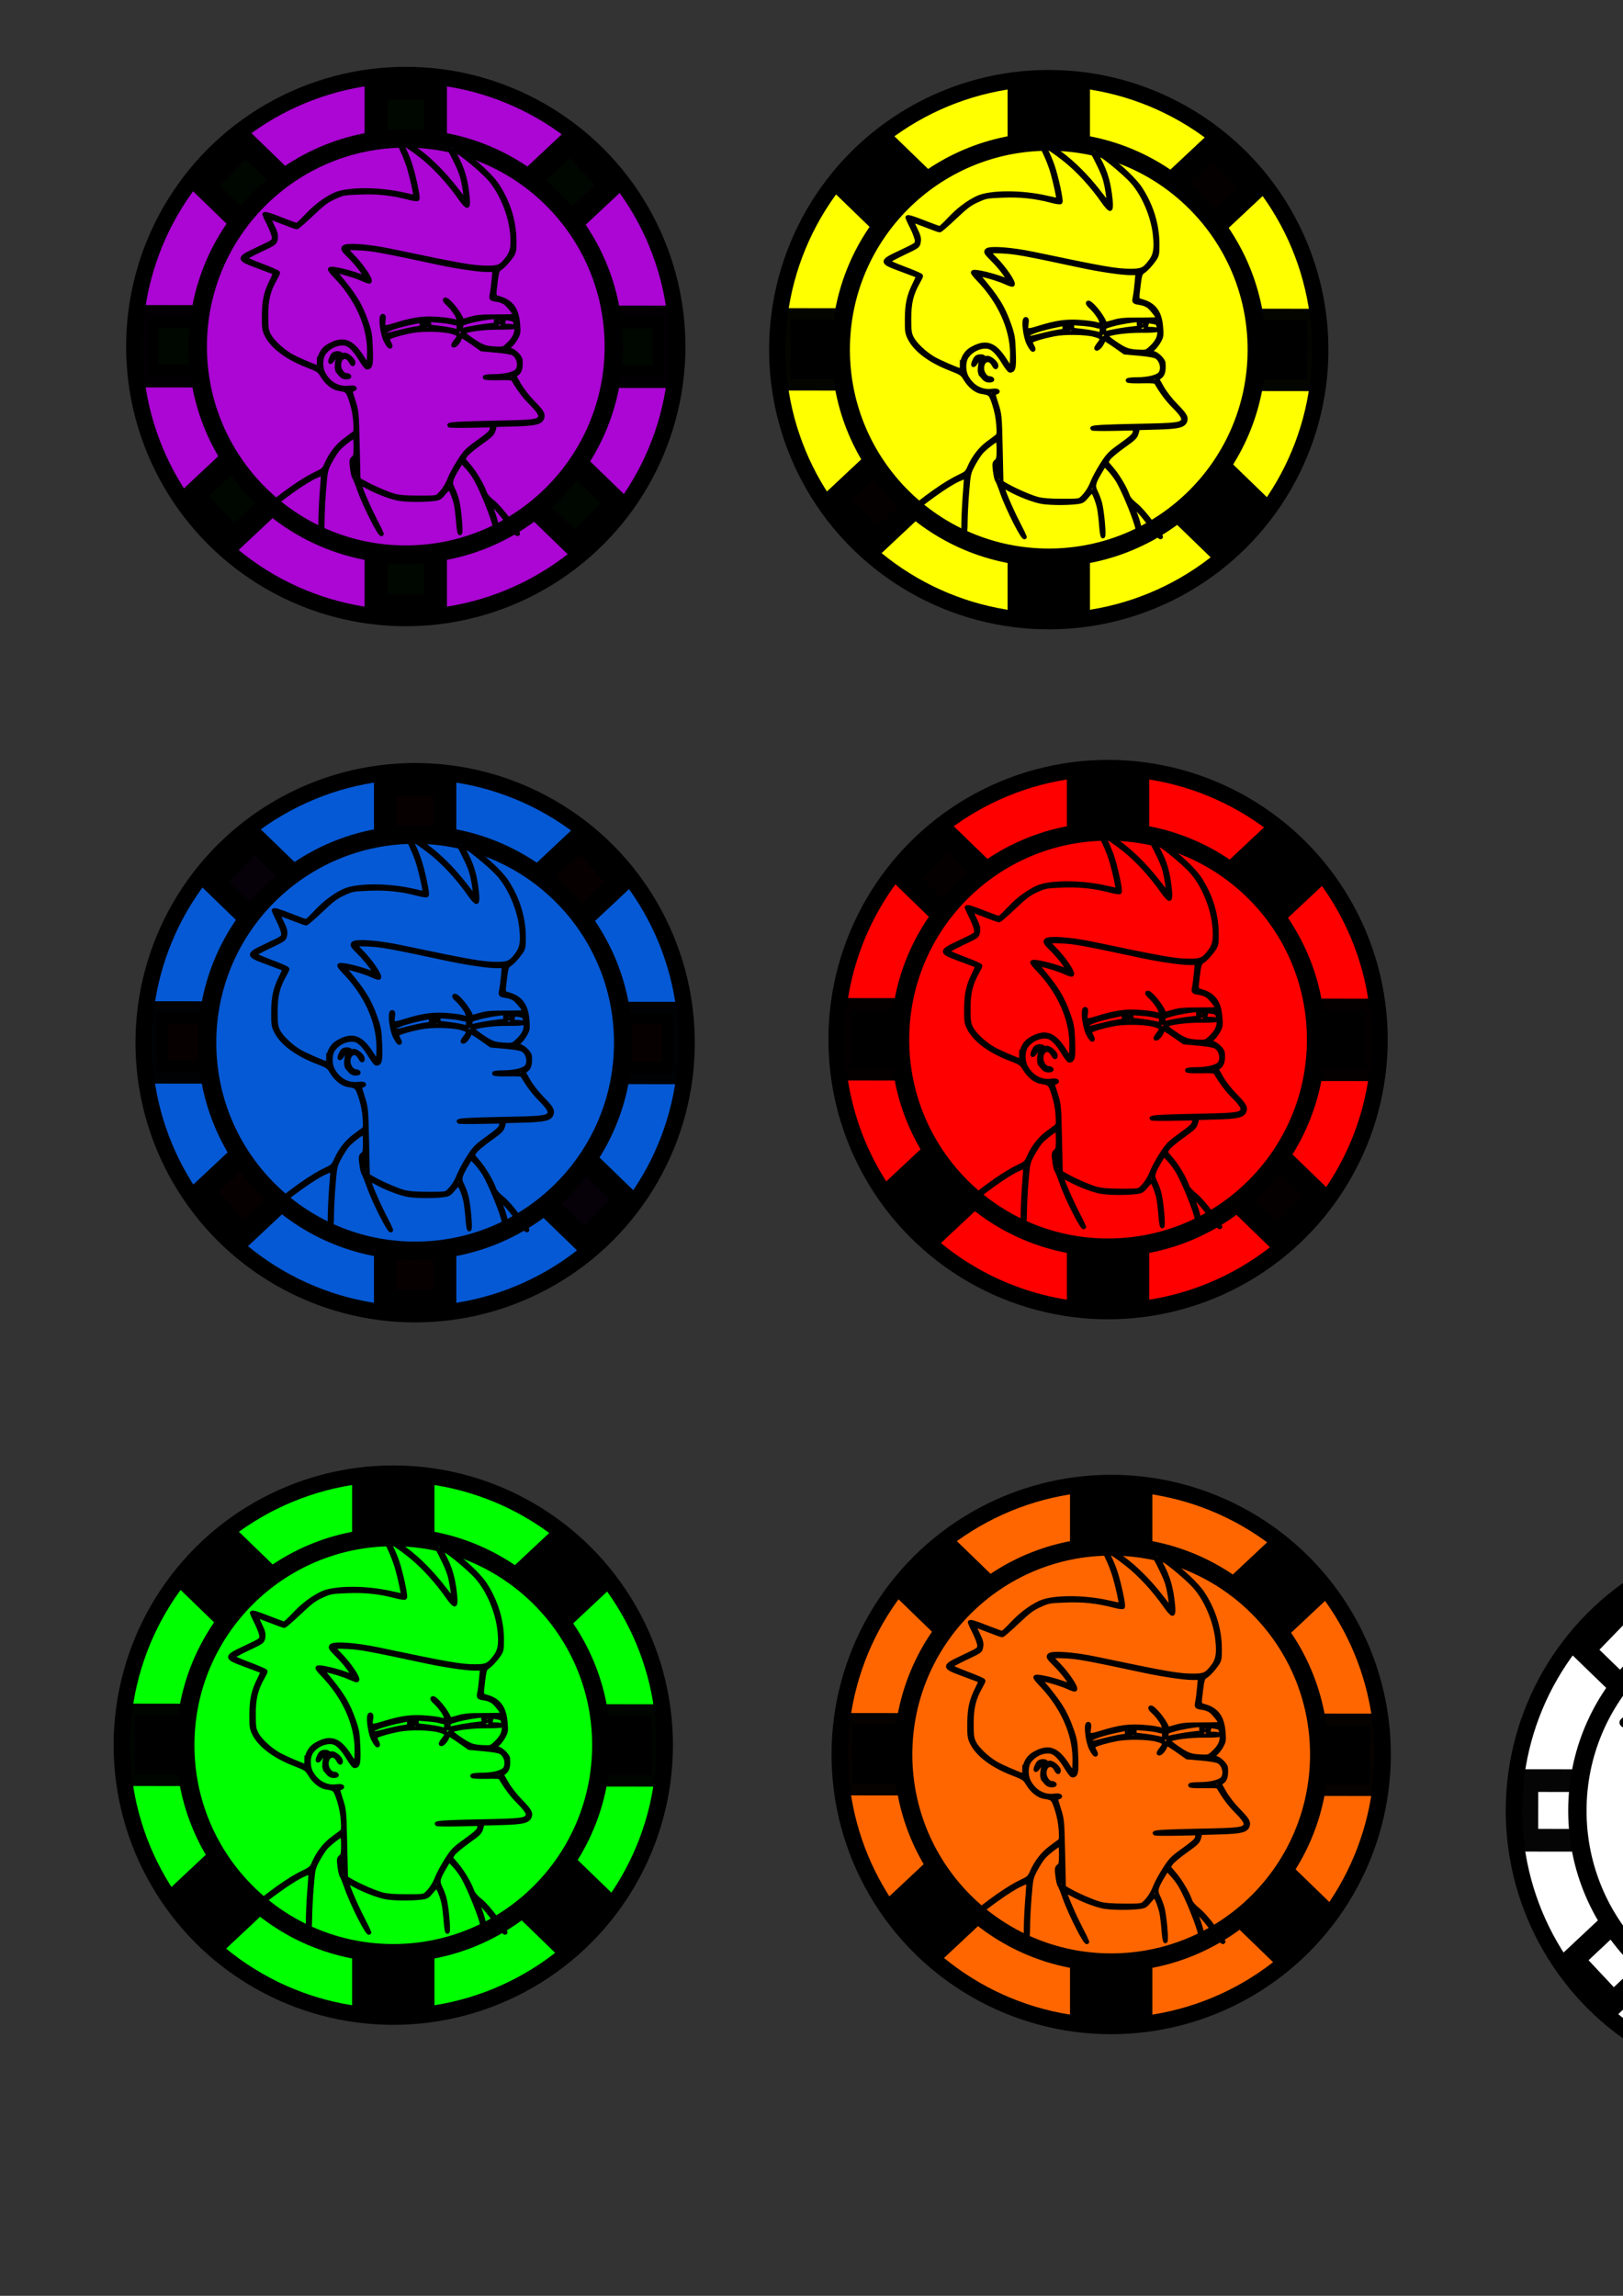 <?xml version="1.0" encoding="UTF-8" standalone="no"?>
<!-- Created with Inkscape (http://www.inkscape.org/) -->

<svg
   width="210mm"
   height="297mm"
   viewBox="0 0 210 297"
   version="1.1"
   id="svg5"
   inkscape:version="1.1 (c68e22c387, 2021-05-23)"
   sodipodi:docname="fray.svg"
   inkscape:export-filename="C:\Users\gabri\OneDrive\Escritorio\green.png"
   inkscape:export-xdpi="96"
   inkscape:export-ydpi="96"
   xmlns:inkscape="http://www.inkscape.org/namespaces/inkscape"
   xmlns:sodipodi="http://sodipodi.sourceforge.net/DTD/sodipodi-0.dtd"
   xmlns="http://www.w3.org/2000/svg"
   xmlns:svg="http://www.w3.org/2000/svg">
  <rect x="0" y="0" width="210" height="297" fill="#333333" stroke="none"/>
  <sodipodi:namedview
     id="namedview7"
     pagecolor="#ffffff"
     bordercolor="#666666"
     borderopacity="1.0"
     inkscape:pageshadow="2"
     inkscape:pageopacity="0.0"
     inkscape:pagecheckerboard="0"
     inkscape:document-units="mm"
     showgrid="false"
     inkscape:zoom="0.32756266"
     inkscape:cx="51.898467"
     inkscape:cy="499.14114"
     inkscape:window-width="1366"
     inkscape:window-height="705"
     inkscape:window-x="-8"
     inkscape:window-y="-8"
     inkscape:window-maximized="1"
     inkscape:current-layer="layer1"
     inkscape:snap-intersection-paths="false"
     inkscape:snap-midpoints="false"
     inkscape:snap-smooth-nodes="false"
     inkscape:snap-bbox="false"
     inkscape:bbox-nodes="false"
     inkscape:bbox-paths="false"
     inkscape:snap-bbox-midpoints="false"
     inkscape:object-nodes="false"
     inkscape:snap-others="false"
     inkscape:snap-nodes="false" />
  <defs
     id="defs2" />
  <g
     inkscape:label="Capa 1"
     inkscape:groupmode="layer"
     id="layer1">
    <ellipse
       style="fill:#ffff00;stroke:#000000;stroke-width:2.117;stroke-miterlimit:4;stroke-dasharray:none;stroke-opacity:1"
       id="path1146-2"
       cx="135.699"
       cy="45.233"
       rx="35.126"
       ry="35.126"
       inkscape:export-filename="C:\Users\gabri\OneDrive\Escritorio\TP-2 material\fichas\fray\yellow.png"
       inkscape:export-xdpi="96"
       inkscape:export-ydpi="96" />
    <rect
       style="fill:#000000;fill-opacity:1;stroke:#000000;stroke-width:2.937;stroke-miterlimit:4;stroke-dasharray:none;stroke-opacity:1"
       id="rect3153-3"
       width="7.718"
       height="66.903"
       x="131.84"
       y="11.817"
       inkscape:export-filename="C:\Users\gabri\OneDrive\Escritorio\TP-2 material\fichas\fray\yellow.png"
       inkscape:export-xdpi="96"
       inkscape:export-ydpi="96" />
    <rect
       style="fill:#000000;fill-opacity:1;stroke:#000000;stroke-width:2.937;stroke-miterlimit:4;stroke-dasharray:none;stroke-opacity:0.977"
       id="rect3153-2-6"
       width="7.718"
       height="66.903"
       x="41.215"
       y="-169.204"
       transform="rotate(90.067)"
       inkscape:export-filename="C:\Users\gabri\OneDrive\Escritorio\TP-2 material\fichas\fray\yellow.png"
       inkscape:export-xdpi="96"
       inkscape:export-ydpi="96" />
    <rect
       style="fill:#040000;fill-opacity:1;stroke:#000000;stroke-width:2.937;stroke-miterlimit:4;stroke-dasharray:none;stroke-opacity:1"
       id="rect3153-2-5-7"
       width="7.718"
       height="66.903"
       x="121.023"
       y="-101.724"
       transform="rotate(46.865)"
       inkscape:export-filename="C:\Users\gabri\OneDrive\Escritorio\TP-2 material\fichas\fray\yellow.png"
       inkscape:export-xdpi="96"
       inkscape:export-ydpi="96" />
    <rect
       style="fill:#000000;fill-opacity:1;stroke:#000000;stroke-width:2.937;stroke-miterlimit:4;stroke-dasharray:none;stroke-opacity:1"
       id="rect3153-2-5-8-9"
       width="7.718"
       height="66.903"
       x="-66.389"
       y="-162.602"
       transform="rotate(134.089)"
       inkscape:export-filename="C:\Users\gabri\OneDrive\Escritorio\TP-2 material\fichas\fray\yellow.png"
       inkscape:export-xdpi="96"
       inkscape:export-ydpi="96" />
    <circle
       style="fill:#ffff00;stroke:#000000;stroke-width:2.373;stroke-miterlimit:4;stroke-dasharray:none;stroke-opacity:1"
       id="path1146-72-7"
       cx="135.699"
       cy="45.233"
       r="26.916"
       inkscape:export-filename="C:\Users\gabri\OneDrive\Escritorio\TP-2 material\fichas\fray\yellow.png"
       inkscape:export-xdpi="96"
       inkscape:export-ydpi="96" />
    <path
       style="fill:#ffff00;stroke:#000000;stroke-width:0.538;stroke-miterlimit:4;stroke-dasharray:none;stroke-opacity:1"
       d="m 113.882,69.274 c 0.102,-0.114 1.314,-1.141 2.692,-2.283 3.442,-2.851 5.761,-4.483 7.639,-5.374 0.818,-0.388 0.931,-0.5 1.25,-1.233 0.524,-1.204 1.389,-2.32 2.354,-3.037 0.474,-0.351 0.991,-0.738 1.151,-0.859 0.258,-0.196 0.281,-0.361 0.205,-1.53 -0.053,-0.82 -0.244,-1.801 -0.51,-2.621 -0.455,-1.401 -0.519,-1.465 -1.636,-1.633 -0.731,-0.11 -1.544,-0.763 -2.116,-1.7 -0.422,-0.691 -0.509,-0.749 -2.016,-1.334 -2.52,-0.979 -4.404,-2.382 -5.158,-3.842 -0.37,-0.717 -0.401,-0.92 -0.392,-2.551 0.012,-1.98 0.243,-3.021 1.015,-4.572 0.262,-0.527 0.449,-0.978 0.415,-1.003 -0.034,-0.024 -0.993,-0.39 -2.131,-0.813 -2.721,-1.011 -2.721,-1.027 -0.038,-2.297 1.999,-0.945 2.031,-0.968 2.031,-1.439 0,-0.263 -0.276,-1.033 -0.613,-1.711 -0.337,-0.678 -0.613,-1.258 -0.613,-1.29 0,-0.166 0.609,0.013 2.222,0.652 0.984,0.39 1.87,0.707 1.968,0.704 0.098,-0.002 0.661,-0.523 1.251,-1.156 1.123,-1.205 2.405,-2.175 3.648,-2.758 1.619,-0.759 5.75,-0.765 8.962,-0.011 0.782,0.183 1.445,0.311 1.475,0.284 0.085,-0.079 -0.347,-2.111 -0.753,-3.542 -0.204,-0.719 -0.625,-1.821 -0.936,-2.451 -0.915,-1.851 -0.443,-1.817 2.175,0.153 1.519,1.143 3.232,2.867 4.613,4.64 0.648,0.833 1.243,1.578 1.321,1.656 0.214,0.214 -0.031,-1.813 -0.367,-3.035 -0.231,-0.84 -0.861,-2.19 -1.942,-4.158 -0.193,-0.352 0.563,0.037 1.972,1.015 1.832,1.272 3.805,3.134 4.56,4.304 1.416,2.194 2.166,4.658 2.17,7.125 0.002,1.333 -0.026,1.465 -0.441,2.055 -0.47,0.667 -1.045,1.264 -1.519,1.575 -0.225,0.148 -0.326,0.506 -0.465,1.646 -0.247,2.025 -0.27,1.919 0.463,2.13 1.549,0.447 2.269,1.415 2.431,3.269 0.097,1.102 0.073,1.283 -0.241,1.859 -0.192,0.351 -0.528,0.792 -0.747,0.981 -0.482,0.416 -0.504,0.578 -0.076,0.578 0.425,0 1.358,0.874 1.386,1.297 0.065,1.002 -0.051,1.475 -0.432,1.768 l -0.391,0.302 0.631,1.116 c 0.37,0.653 1.102,1.597 1.766,2.275 1.189,1.215 1.4,1.56 1.238,2.031 -0.209,0.609 -0.904,0.773 -3.594,0.849 l -2.522,0.071 -0.16,0.606 c -0.144,0.544 -0.326,0.723 -1.766,1.744 -0.883,0.626 -1.736,1.349 -1.896,1.607 l -0.29,0.47 0.766,0.905 c 0.775,0.915 1.679,2.446 2.021,3.422 0.123,0.351 0.477,0.763 1.035,1.205 0.518,0.41 1.319,1.319 2.057,2.332 0.664,0.914 1.208,1.695 1.208,1.736 0,0.308 -0.419,-0.14 -1.36,-1.456 -0.972,-1.359 -2.319,-2.826 -2.319,-2.525 0,0.061 0.197,0.632 0.438,1.269 0.44,1.163 0.742,2.788 0.518,2.788 -0.066,0 -0.2,-0.463 -0.297,-1.029 -0.185,-1.076 -1.661,-4.726 -2.498,-6.178 -0.262,-0.454 -0.77,-1.135 -1.129,-1.512 l -0.653,-0.686 -0.545,0.911 c -0.893,1.492 -0.978,1.87 -0.593,2.628 0.18,0.353 0.427,1.004 0.549,1.447 0.277,1 0.566,4.16 0.396,4.317 -0.069,0.064 -0.174,-0.531 -0.233,-1.323 -0.059,-0.792 -0.176,-1.799 -0.259,-2.24 -0.173,-0.913 -0.724,-2.289 -0.915,-2.289 -0.071,0 -0.378,0.303 -0.683,0.673 -0.503,0.611 -0.628,0.682 -1.348,0.765 -1.484,0.172 -3.846,0.126 -4.756,-0.093 -1.138,-0.274 -2.689,-0.889 -3.854,-1.528 -0.506,-0.277 -0.938,-0.457 -0.961,-0.4 -0.08,0.2 1.011,2.786 1.942,4.605 0.514,1.005 0.935,1.85 0.935,1.878 0,0.692 -2.163,-3.524 -2.918,-5.689 -0.272,-0.779 -0.562,-1.496 -0.645,-1.593 -0.083,-0.097 -0.208,-0.639 -0.279,-1.205 -0.116,-0.929 -0.099,-1.052 0.171,-1.264 0.256,-0.201 0.299,-0.421 0.299,-1.524 0,-0.709 -0.063,-1.288 -0.14,-1.288 -0.227,0 -1.616,1.065 -2.108,1.617 -0.251,0.281 -0.72,1.005 -1.043,1.608 -0.571,1.067 -0.593,1.165 -0.787,3.507 -0.11,1.325 -0.202,3.123 -0.206,3.995 -0.005,1.035 -0.068,1.621 -0.183,1.687 -0.18,0.103 -0.095,-3.116 0.163,-6.178 0.062,-0.741 0.089,-1.375 0.058,-1.41 -0.03,-0.035 -0.484,0.133 -1.008,0.373 -1.395,0.638 -4.262,2.683 -7.296,5.202 -1.466,1.217 -2.733,2.213 -2.816,2.213 -0.084,0 -0.068,-0.093 0.035,-0.207 z m 26.028,-4.723 c 0.631,-0.584 1.105,-1.29 1.445,-2.156 0.199,-0.507 0.754,-1.537 1.234,-2.29 0.781,-1.226 1.019,-1.474 2.293,-2.39 1.7,-1.222 1.958,-1.478 1.958,-1.942 v -0.354 l -2.759,0.053 c -1.517,0.029 -2.759,0.009 -2.759,-0.045 0,-0.168 1.457,-0.248 6.207,-0.341 4.593,-0.089 5.206,-0.16 5.523,-0.635 0.211,-0.316 -0.118,-0.863 -1.121,-1.863 -0.866,-0.864 -1.574,-1.805 -2.325,-3.09 -0.101,-0.173 -0.452,-0.206 -1.905,-0.177 -1.11,0.022 -1.781,-0.018 -1.781,-0.106 0,-0.082 0.502,-0.142 1.198,-0.142 1.423,0 2.683,-0.311 3.011,-0.744 0.45,-0.595 0.19,-1.758 -0.486,-2.168 -0.258,-0.157 -1.028,-0.295 -2.257,-0.405 l -1.865,-0.167 -0.912,-0.645 c -0.501,-0.355 -1.098,-0.756 -1.326,-0.892 l -0.414,-0.247 -0.214,0.472 c -0.214,0.472 -0.665,0.925 -0.799,0.801 -0.039,-0.036 0.1,-0.281 0.31,-0.544 0.595,-0.746 0.515,-0.916 -0.577,-1.216 -1.123,-0.309 -3.822,-0.35 -5.173,-0.079 -1.724,0.346 -3.065,0.771 -3.065,0.971 0,0.109 0.105,0.387 0.234,0.617 0.146,0.261 0.171,0.418 0.068,0.418 -0.091,0 -0.347,-0.367 -0.57,-0.815 -0.455,-0.917 -0.707,-3.153 -0.355,-3.153 0.126,0 0.154,0.185 0.091,0.602 -0.147,0.981 -0.02,1.027 1.54,0.546 2.427,-0.748 3.676,-0.914 5.648,-0.754 1.574,0.128 2.542,0.359 2.331,0.554 -0.045,0.042 -0.304,0.004 -0.576,-0.083 -0.272,-0.088 -1.068,-0.2 -1.77,-0.25 l -1.277,-0.091 v 0.436 c 0,0.426 0.021,0.438 0.881,0.525 0.882,0.09 1.957,0.271 2.606,0.441 0.332,0.087 0.345,0.056 0.345,-0.82 0,-0.774 -0.071,-1.013 -0.475,-1.603 -0.261,-0.381 -0.685,-0.874 -0.941,-1.095 -0.256,-0.221 -0.415,-0.448 -0.353,-0.504 0.251,-0.228 1.815,1.641 2.128,2.544 0.075,0.217 0.169,0.211 1.126,-0.071 0.889,-0.262 1.403,-0.308 3.458,-0.308 1.328,0 2.414,-0.035 2.414,-0.079 -6e-5,-0.206 -0.926,-1.393 -1.298,-1.664 -0.231,-0.168 -0.671,-0.344 -0.979,-0.391 -0.93,-0.142 -0.918,-0.13 -0.782,-0.803 0.069,-0.34 0.174,-1.174 0.233,-1.853 l 0.108,-1.234 h -0.962 c -1.089,0 -3.895,-0.412 -6.284,-0.923 -7.393,-1.581 -8.562,-1.795 -10.231,-1.873 -1.082,-0.051 -1.724,-0.029 -1.724,0.058 0,0.076 0.347,0.484 0.771,0.907 1.181,1.176 2.495,3.11 2.26,3.327 -0.049,0.045 -0.429,-0.077 -0.845,-0.272 -0.776,-0.363 -2.315,-0.846 -3.246,-1.018 l -0.524,-0.097 0.294,0.347 c 2.357,2.785 3.076,3.942 3.899,6.276 0.442,1.254 0.508,1.65 0.574,3.436 0.075,2.022 -0.009,2.446 -0.481,2.445 -0.095,-1.5e-4 -0.449,-0.457 -0.786,-1.016 -0.733,-1.214 -1.4,-1.906 -1.963,-2.037 -0.941,-0.218 -2.17,0.304 -2.823,1.199 -0.462,0.634 -0.481,1.907 -0.041,2.706 0.718,1.301 1.957,1.962 3.322,1.773 0.655,-0.091 0.952,0.106 0.371,0.246 -0.278,0.067 -0.272,0.13 0.156,1.46 0.438,1.364 0.449,1.473 0.546,5.77 l 0.099,4.38 0.56,0.327 c 1.077,0.629 3.153,1.542 4.065,1.788 0.682,0.184 1.504,0.251 3.18,0.258 1.975,0.009 2.295,-0.022 2.534,-0.243 z m -12.773,-15.829 c -0.34,-0.413 -0.396,-0.602 -0.342,-1.169 0.035,-0.372 0.119,-0.789 0.185,-0.925 0.214,-0.442 -0.364,-0.285 -0.648,0.176 -0.144,0.233 -0.311,0.425 -0.372,0.425 -0.132,10e-4 0.136,-0.692 0.369,-0.951 0.196,-0.218 0.834,-0.241 0.972,-0.034 0.054,0.081 0.231,0.109 0.393,0.061 0.337,-0.099 1.212,0.613 1.212,0.985 0,0.332 -0.118,0.273 -0.378,-0.192 -0.513,-0.917 -1.462,-0.557 -1.462,0.553 0,0.61 0.482,1.279 0.922,1.279 0.158,0 0.329,0.064 0.381,0.142 0.055,0.083 -0.098,0.142 -0.366,0.142 -0.346,0 -0.562,-0.123 -0.867,-0.492 z m 2.076,12.014 c 0,-0.651 -0.05,-0.904 -0.158,-0.804 -0.141,0.131 -0.047,1.753 0.102,1.753 0.03,0 0.056,-0.427 0.056,-0.95 z m -4.748,-13.4 c 0.005,-0.863 0.477,-1.723 1.172,-2.137 1.906,-1.133 3.056,-0.743 4.464,1.514 0.441,0.707 0.643,0.919 0.74,0.779 0.074,-0.106 0.127,-0.894 0.119,-1.751 -0.032,-3.308 -1.637,-6.815 -4.428,-9.678 -0.402,-0.412 -0.687,-0.79 -0.634,-0.839 0.221,-0.205 2.629,0.368 4.272,1.017 0.167,0.066 0.268,0.044 0.268,-0.058 0,-0.307 -1.036,-1.662 -1.993,-2.609 -0.833,-0.823 -0.929,-0.974 -0.749,-1.173 0.325,-0.363 3.204,-0.151 6.038,0.445 9.108,1.914 10.684,2.19 12.518,2.193 1.496,0.002 1.813,-0.149 2.648,-1.263 0.601,-0.802 0.732,-1.634 0.538,-3.408 -0.262,-2.395 -1.421,-5.137 -2.876,-6.807 -1.151,-1.321 -4.488,-4.003 -4.717,-3.791 -0.046,0.043 0.118,0.451 0.364,0.907 0.87,1.61 1.27,3.016 1.491,5.242 0.064,0.64 0.043,1.044 -0.057,1.101 -0.087,0.05 -0.481,-0.374 -0.876,-0.94 -1.478,-2.12 -3.297,-4.099 -5.019,-5.46 -1.195,-0.945 -2.378,-1.734 -2.6,-1.735 -0.065,-3.41e-4 0.046,0.302 0.247,0.673 0.2,0.37 0.548,1.188 0.772,1.816 0.491,1.376 1.198,4.625 1.039,4.772 -0.062,0.058 -0.582,-0.019 -1.154,-0.17 -2.123,-0.561 -3.998,-0.761 -6.293,-0.67 -2.078,0.082 -2.184,0.102 -3.302,0.607 -0.968,0.438 -1.441,0.794 -2.929,2.203 -0.976,0.924 -1.848,1.681 -1.939,1.681 -0.091,0 -0.892,-0.287 -1.78,-0.638 -0.888,-0.351 -1.684,-0.638 -1.769,-0.638 -0.085,0 0.089,0.493 0.386,1.095 0.44,0.892 0.523,1.201 0.447,1.665 -0.092,0.568 -0.099,0.573 -2.041,1.491 -1.072,0.507 -1.935,0.985 -1.919,1.063 0.016,0.078 0.981,0.5 2.144,0.938 1.163,0.438 2.114,0.852 2.112,0.921 -0.002,0.069 -0.185,0.446 -0.407,0.837 -0.837,1.477 -1.123,2.666 -1.123,4.673 -1.3e-4,1.6 0.044,1.931 0.337,2.518 0.396,0.794 1.627,1.97 2.779,2.656 0.723,0.43 3.286,1.539 3.59,1.553 0.063,0.003 0.116,-0.266 0.118,-0.597 z m 24.492,-2.364 c 0.89,-0.848 1.175,-1.541 1.008,-2.451 -0.135,-0.735 -0.147,-0.748 -0.791,-0.874 -0.36,-0.07 -0.678,-0.102 -0.706,-0.071 -0.028,0.031 -0.094,0.263 -0.146,0.517 l -0.095,0.461 h 0.677 c 0.372,0 0.714,0.056 0.76,0.124 0.046,0.069 -0.823,0.116 -1.945,0.106 -1.949,-0.017 -4.233,0.291 -4.612,0.621 -0.072,0.063 0.467,0.519 1.198,1.014 1.37,0.926 1.728,1.043 3.34,1.09 0.66,0.019 0.783,-0.031 1.313,-0.536 z m -11.9,-2.081 c 0.627,-0.077 0.751,-0.138 0.694,-0.342 -0.039,-0.136 -0.011,-0.335 0.062,-0.441 0.097,-0.142 0.133,-0.111 0.134,0.118 0.003,0.382 0.278,0.567 0.401,0.269 0.05,-0.12 -0.02,-0.32 -0.156,-0.446 -0.226,-0.209 -0.387,-0.197 -1.969,0.145 -0.948,0.205 -2.088,0.527 -2.535,0.716 -0.711,0.3 -0.793,0.377 -0.657,0.612 0.151,0.261 0.204,0.256 1.709,-0.134 0.854,-0.222 1.897,-0.445 2.317,-0.497 z m 7.636,-0.134 c 0.632,-0.114 1.55,-0.243 2.04,-0.288 0.732,-0.066 0.859,-0.115 0.715,-0.275 -0.096,-0.107 -0.13,-0.325 -0.075,-0.485 0.076,-0.22 0.033,-0.29 -0.179,-0.287 -0.677,0.007 -2.366,0.295 -3.31,0.565 -0.979,0.28 -1.03,0.316 -1.03,0.73 0,0.386 0.04,0.425 0.345,0.342 0.19,-0.052 0.862,-0.188 1.494,-0.302 z m 3.372,-0.842 c 0,-0.117 -0.103,-0.213 -0.23,-0.213 -0.126,0 -0.23,0.096 -0.23,0.213 0,0.117 0.103,0.213 0.23,0.213 0.126,0 0.23,-0.096 0.23,-0.213 z"
       id="path895-0"
       inkscape:transform-center-x="3.4311863"
       inkscape:transform-center-y="-7.9318225"
       inkscape:export-filename="C:\Users\gabri\OneDrive\Escritorio\TP-2 material\fichas\fray\yellow.png"
       inkscape:export-xdpi="96"
       inkscape:export-ydpi="96" />
    <ellipse
       style="fill:#0659d4;stroke:#000000;stroke-width:2.117;stroke-miterlimit:4;stroke-dasharray:none;stroke-opacity:1;fill-opacity:1"
       id="path1146-2-6"
       cx="53.714"
       cy="134.891"
       rx="35.126"
       ry="35.126"
       inkscape:export-filename="C:\Users\gabri\OneDrive\Escritorio\TP-2 material\fichas\fray\blue.png"
       inkscape:export-xdpi="96"
       inkscape:export-ydpi="96" />
    <rect
       style="fill:#060000;fill-opacity:1;stroke:#000000;stroke-width:2.937;stroke-miterlimit:4;stroke-dasharray:none;stroke-opacity:1"
       id="rect3153-3-4"
       width="7.718"
       height="66.903"
       x="49.856"
       y="101.476"
       inkscape:export-filename="C:\Users\gabri\OneDrive\Escritorio\TP-2 material\fichas\fray\blue.png"
       inkscape:export-xdpi="96"
       inkscape:export-ydpi="96" />
    <rect
       style="fill:#060000;fill-opacity:1;stroke:#000000;stroke-width:2.937;stroke-miterlimit:4;stroke-dasharray:none;stroke-opacity:0.977"
       id="rect3153-2-6-2"
       width="7.718"
       height="66.903"
       x="130.97"
       y="-87.324"
       transform="rotate(90.067)"
       inkscape:export-filename="C:\Users\gabri\OneDrive\Escritorio\TP-2 material\fichas\fray\blue.png"
       inkscape:export-xdpi="96"
       inkscape:export-ydpi="96" />
    <rect
       style="fill:#060000;fill-opacity:1;stroke:#000000;stroke-width:2.937;stroke-miterlimit:4;stroke-dasharray:none;stroke-opacity:1"
       id="rect3153-2-5-7-3"
       width="7.718"
       height="66.903"
       x="130.396"
       y="19.405"
       transform="rotate(46.865)"
       inkscape:export-filename="C:\Users\gabri\OneDrive\Escritorio\TP-2 material\fichas\fray\blue.png"
       inkscape:export-xdpi="96"
       inkscape:export-ydpi="96" />
    <rect
       style="fill:#060008;fill-opacity:1;stroke:#000000;stroke-width:2.937;stroke-miterlimit:4;stroke-dasharray:none;stroke-opacity:1"
       id="rect3153-2-5-8-9-9"
       width="7.718"
       height="66.903"
       x="55.052"
       y="-166.099"
       transform="rotate(134.089)"
       inkscape:export-filename="C:\Users\gabri\OneDrive\Escritorio\TP-2 material\fichas\fray\blue.png"
       inkscape:export-xdpi="96"
       inkscape:export-ydpi="96" />
    <circle
       style="fill:#0659d4;stroke:#000000;stroke-width:2.373;stroke-miterlimit:4;stroke-dasharray:none;stroke-opacity:1;fill-opacity:1"
       id="path1146-72-7-0"
       cx="53.714"
       cy="134.891"
       r="26.916"
       inkscape:export-filename="C:\Users\gabri\OneDrive\Escritorio\TP-2 material\fichas\fray\blue.png"
       inkscape:export-xdpi="96"
       inkscape:export-ydpi="96" />
    <path
       style="fill:#0659d4;stroke:#000000;stroke-width:0.538;stroke-miterlimit:4;stroke-dasharray:none;stroke-opacity:1;fill-opacity:1"
       d="m 31.897,158.932 c 0.102,-0.114 1.314,-1.141 2.692,-2.283 3.442,-2.851 5.761,-4.483 7.639,-5.374 0.818,-0.388 0.931,-0.5 1.25,-1.233 0.524,-1.204 1.389,-2.32 2.354,-3.037 0.474,-0.351 0.991,-0.738 1.151,-0.859 0.258,-0.196 0.281,-0.361 0.205,-1.53 -0.053,-0.82 -0.244,-1.801 -0.51,-2.621 -0.455,-1.401 -0.519,-1.465 -1.636,-1.633 -0.731,-0.11 -1.544,-0.763 -2.116,-1.7 -0.422,-0.691 -0.509,-0.749 -2.016,-1.334 -2.52,-0.979 -4.404,-2.382 -5.158,-3.842 -0.37,-0.717 -0.401,-0.92 -0.392,-2.551 0.012,-1.98 0.243,-3.021 1.015,-4.572 0.262,-0.527 0.449,-0.978 0.415,-1.003 -0.034,-0.024 -0.993,-0.39 -2.131,-0.813 -2.721,-1.011 -2.721,-1.027 -0.038,-2.297 1.999,-0.945 2.031,-0.968 2.031,-1.439 0,-0.263 -0.276,-1.033 -0.613,-1.711 -0.337,-0.678 -0.613,-1.258 -0.613,-1.29 0,-0.166 0.609,0.013 2.222,0.652 0.984,0.39 1.87,0.707 1.968,0.704 0.098,-0.002 0.661,-0.523 1.251,-1.156 1.123,-1.205 2.405,-2.175 3.648,-2.758 1.619,-0.759 5.75,-0.765 8.962,-0.011 0.782,0.183 1.445,0.311 1.475,0.284 0.085,-0.079 -0.347,-2.111 -0.753,-3.542 -0.204,-0.719 -0.625,-1.821 -0.936,-2.451 -0.915,-1.851 -0.443,-1.817 2.175,0.153 1.519,1.143 3.232,2.867 4.613,4.64 0.648,0.833 1.243,1.578 1.321,1.656 0.214,0.214 -0.031,-1.813 -0.367,-3.035 -0.231,-0.84 -0.861,-2.19 -1.942,-4.158 -0.193,-0.352 0.563,0.037 1.972,1.015 1.832,1.272 3.805,3.134 4.56,4.304 1.416,2.194 2.166,4.658 2.17,7.125 0.002,1.333 -0.026,1.465 -0.441,2.055 -0.47,0.667 -1.045,1.264 -1.519,1.575 -0.225,0.148 -0.326,0.506 -0.465,1.646 -0.247,2.025 -0.27,1.919 0.463,2.13 1.549,0.447 2.269,1.415 2.431,3.269 0.097,1.102 0.073,1.283 -0.241,1.859 -0.192,0.351 -0.528,0.792 -0.747,0.981 -0.482,0.416 -0.504,0.578 -0.076,0.578 0.425,0 1.358,0.874 1.386,1.297 0.065,1.002 -0.051,1.475 -0.432,1.768 l -0.391,0.302 0.631,1.116 c 0.37,0.653 1.102,1.597 1.766,2.275 1.189,1.215 1.4,1.56 1.238,2.031 -0.209,0.609 -0.904,0.773 -3.594,0.849 l -2.522,0.071 -0.16,0.606 c -0.144,0.544 -0.326,0.723 -1.766,1.744 -0.883,0.626 -1.736,1.349 -1.896,1.607 l -0.29,0.47 0.766,0.905 c 0.775,0.915 1.679,2.446 2.021,3.422 0.123,0.351 0.477,0.763 1.035,1.205 0.518,0.41 1.319,1.319 2.057,2.332 0.664,0.914 1.208,1.695 1.208,1.736 0,0.308 -0.419,-0.14 -1.36,-1.456 -0.972,-1.359 -2.319,-2.826 -2.319,-2.525 0,0.061 0.197,0.632 0.438,1.269 0.44,1.163 0.742,2.788 0.518,2.788 -0.066,0 -0.2,-0.463 -0.297,-1.029 -0.185,-1.076 -1.661,-4.726 -2.498,-6.178 -0.262,-0.454 -0.77,-1.135 -1.129,-1.512 l -0.653,-0.686 -0.545,0.911 c -0.893,1.492 -0.978,1.87 -0.593,2.628 0.18,0.353 0.427,1.004 0.549,1.447 0.277,1 0.566,4.16 0.396,4.317 -0.069,0.064 -0.174,-0.531 -0.233,-1.323 -0.059,-0.792 -0.176,-1.799 -0.259,-2.24 -0.173,-0.913 -0.724,-2.289 -0.915,-2.289 -0.071,0 -0.378,0.303 -0.683,0.673 -0.503,0.611 -0.628,0.682 -1.348,0.765 -1.484,0.172 -3.846,0.126 -4.756,-0.093 -1.138,-0.274 -2.689,-0.889 -3.854,-1.528 -0.506,-0.277 -0.938,-0.457 -0.961,-0.4 -0.08,0.2 1.011,2.786 1.942,4.605 0.514,1.005 0.935,1.85 0.935,1.878 0,0.692 -2.163,-3.524 -2.918,-5.689 -0.272,-0.779 -0.562,-1.496 -0.645,-1.593 -0.083,-0.097 -0.208,-0.639 -0.279,-1.205 -0.116,-0.929 -0.099,-1.052 0.171,-1.264 0.256,-0.201 0.299,-0.421 0.299,-1.524 0,-0.709 -0.063,-1.288 -0.14,-1.288 -0.227,0 -1.616,1.065 -2.108,1.617 -0.251,0.281 -0.72,1.005 -1.043,1.608 -0.571,1.067 -0.593,1.165 -0.787,3.507 -0.11,1.325 -0.202,3.123 -0.206,3.995 -0.005,1.035 -0.068,1.621 -0.183,1.687 -0.18,0.103 -0.095,-3.116 0.163,-6.178 0.062,-0.741 0.089,-1.375 0.058,-1.41 -0.03,-0.035 -0.484,0.133 -1.008,0.373 -1.395,0.638 -4.262,2.683 -7.296,5.202 -1.466,1.217 -2.733,2.213 -2.816,2.213 -0.084,0 -0.068,-0.093 0.035,-0.207 z m 26.028,-4.723 c 0.631,-0.584 1.105,-1.29 1.445,-2.156 0.199,-0.507 0.754,-1.537 1.234,-2.29 0.781,-1.226 1.019,-1.474 2.293,-2.39 1.7,-1.222 1.958,-1.478 1.958,-1.942 v -0.354 l -2.759,0.053 c -1.517,0.029 -2.759,0.009 -2.759,-0.045 0,-0.168 1.457,-0.248 6.207,-0.341 4.593,-0.089 5.206,-0.16 5.523,-0.635 0.211,-0.316 -0.118,-0.863 -1.121,-1.863 -0.866,-0.864 -1.574,-1.805 -2.325,-3.09 -0.101,-0.173 -0.452,-0.206 -1.905,-0.177 -1.11,0.022 -1.781,-0.018 -1.781,-0.106 0,-0.082 0.502,-0.142 1.198,-0.142 1.423,0 2.683,-0.311 3.011,-0.744 0.45,-0.595 0.19,-1.758 -0.486,-2.168 -0.258,-0.157 -1.028,-0.295 -2.257,-0.405 l -1.865,-0.167 -0.912,-0.645 c -0.501,-0.355 -1.098,-0.756 -1.326,-0.892 l -0.414,-0.247 -0.214,0.472 c -0.214,0.472 -0.665,0.925 -0.799,0.801 -0.039,-0.036 0.1,-0.281 0.31,-0.544 0.595,-0.746 0.515,-0.916 -0.577,-1.216 -1.123,-0.309 -3.822,-0.35 -5.173,-0.079 -1.724,0.346 -3.065,0.771 -3.065,0.971 0,0.109 0.105,0.387 0.234,0.617 0.146,0.261 0.171,0.418 0.068,0.418 -0.091,0 -0.347,-0.367 -0.57,-0.815 -0.455,-0.917 -0.707,-3.153 -0.355,-3.153 0.126,0 0.154,0.185 0.091,0.602 -0.147,0.981 -0.02,1.027 1.54,0.546 2.427,-0.748 3.676,-0.914 5.648,-0.754 1.574,0.128 2.542,0.359 2.331,0.554 -0.045,0.042 -0.304,0.004 -0.576,-0.083 -0.272,-0.087 -1.068,-0.2 -1.77,-0.25 l -1.277,-0.091 v 0.436 c 0,0.426 0.021,0.438 0.881,0.525 0.882,0.09 1.957,0.272 2.606,0.441 0.332,0.087 0.345,0.056 0.345,-0.82 0,-0.774 -0.071,-1.013 -0.475,-1.603 -0.261,-0.381 -0.685,-0.874 -0.941,-1.095 -0.256,-0.221 -0.415,-0.448 -0.353,-0.504 0.251,-0.228 1.815,1.641 2.128,2.544 0.075,0.217 0.169,0.211 1.126,-0.071 0.889,-0.262 1.403,-0.308 3.458,-0.308 1.328,0 2.414,-0.035 2.414,-0.079 -6e-5,-0.206 -0.926,-1.393 -1.298,-1.664 -0.231,-0.168 -0.671,-0.344 -0.979,-0.391 -0.93,-0.142 -0.918,-0.13 -0.782,-0.803 0.069,-0.34 0.174,-1.174 0.233,-1.853 l 0.108,-1.234 h -0.962 c -1.089,0 -3.895,-0.412 -6.284,-0.923 -7.393,-1.581 -8.562,-1.795 -10.231,-1.873 -1.082,-0.051 -1.724,-0.029 -1.724,0.058 0,0.076 0.347,0.484 0.771,0.907 1.181,1.176 2.495,3.11 2.26,3.327 -0.049,0.045 -0.429,-0.077 -0.845,-0.272 -0.776,-0.363 -2.315,-0.846 -3.246,-1.018 l -0.524,-0.097 0.294,0.347 c 2.357,2.785 3.076,3.942 3.899,6.276 0.442,1.254 0.508,1.65 0.574,3.436 0.075,2.022 -0.009,2.446 -0.481,2.445 -0.095,-1.5e-4 -0.449,-0.457 -0.786,-1.016 -0.733,-1.214 -1.4,-1.906 -1.963,-2.037 -0.941,-0.218 -2.17,0.304 -2.823,1.199 -0.462,0.634 -0.481,1.907 -0.041,2.706 0.718,1.301 1.957,1.962 3.322,1.773 0.655,-0.091 0.952,0.106 0.371,0.246 -0.278,0.067 -0.272,0.13 0.156,1.46 0.438,1.364 0.449,1.473 0.546,5.77 l 0.099,4.38 0.56,0.327 c 1.077,0.629 3.153,1.542 4.065,1.788 0.682,0.184 1.504,0.251 3.18,0.258 1.975,0.009 2.295,-0.022 2.534,-0.243 z M 45.153,138.381 c -0.34,-0.413 -0.396,-0.602 -0.342,-1.169 0.035,-0.372 0.119,-0.789 0.185,-0.925 0.214,-0.442 -0.364,-0.285 -0.648,0.176 -0.144,0.233 -0.311,0.425 -0.372,0.425 -0.132,0.001 0.136,-0.692 0.369,-0.951 0.196,-0.218 0.834,-0.241 0.972,-0.034 0.054,0.081 0.231,0.109 0.393,0.061 0.337,-0.099 1.212,0.613 1.212,0.985 0,0.332 -0.118,0.273 -0.378,-0.192 -0.513,-0.917 -1.462,-0.557 -1.462,0.553 0,0.61 0.482,1.279 0.922,1.279 0.158,0 0.329,0.064 0.381,0.142 0.055,0.083 -0.098,0.142 -0.366,0.142 -0.346,0 -0.562,-0.123 -0.867,-0.492 z m 2.076,12.014 c 0,-0.651 -0.05,-0.904 -0.158,-0.804 -0.141,0.131 -0.047,1.753 0.102,1.753 0.03,0 0.056,-0.427 0.056,-0.95 z M 42.481,136.995 c 0.005,-0.863 0.477,-1.723 1.172,-2.137 1.906,-1.133 3.056,-0.743 4.464,1.514 0.441,0.707 0.643,0.919 0.74,0.779 0.074,-0.106 0.127,-0.894 0.119,-1.751 -0.032,-3.308 -1.637,-6.815 -4.428,-9.678 -0.402,-0.412 -0.687,-0.79 -0.634,-0.839 0.221,-0.205 2.629,0.368 4.272,1.017 0.167,0.066 0.268,0.044 0.268,-0.058 0,-0.307 -1.036,-1.662 -1.993,-2.609 -0.833,-0.823 -0.929,-0.974 -0.749,-1.173 0.325,-0.363 3.204,-0.151 6.038,0.445 9.108,1.914 10.684,2.19 12.518,2.193 1.496,0.002 1.813,-0.149 2.648,-1.263 0.601,-0.802 0.732,-1.634 0.538,-3.408 -0.262,-2.395 -1.421,-5.137 -2.876,-6.807 -1.151,-1.321 -4.488,-4.003 -4.717,-3.791 -0.046,0.043 0.118,0.451 0.364,0.907 0.87,1.61 1.27,3.016 1.491,5.242 0.064,0.64 0.043,1.044 -0.057,1.101 -0.087,0.05 -0.481,-0.374 -0.876,-0.94 -1.478,-2.12 -3.297,-4.099 -5.019,-5.46 -1.195,-0.945 -2.378,-1.734 -2.6,-1.735 -0.065,-3.4e-4 0.046,0.302 0.247,0.673 0.2,0.37 0.548,1.188 0.772,1.816 0.491,1.376 1.198,4.625 1.039,4.772 -0.062,0.058 -0.582,-0.019 -1.154,-0.17 -2.123,-0.561 -3.998,-0.761 -6.293,-0.67 -2.078,0.082 -2.184,0.102 -3.302,0.607 -0.968,0.438 -1.441,0.794 -2.929,2.203 -0.976,0.924 -1.848,1.681 -1.939,1.681 -0.091,0 -0.892,-0.287 -1.78,-0.638 -0.888,-0.351 -1.684,-0.638 -1.769,-0.638 -0.085,0 0.089,0.493 0.386,1.095 0.44,0.892 0.523,1.201 0.447,1.665 -0.092,0.568 -0.099,0.573 -2.041,1.491 -1.072,0.507 -1.935,0.985 -1.919,1.063 0.016,0.078 0.981,0.5 2.144,0.938 1.163,0.438 2.114,0.852 2.112,0.921 -0.002,0.069 -0.185,0.446 -0.407,0.837 -0.837,1.477 -1.123,2.666 -1.123,4.673 -1.3e-4,1.6 0.044,1.931 0.337,2.518 0.396,0.794 1.627,1.97 2.779,2.656 0.723,0.43 3.286,1.539 3.59,1.553 0.063,0.003 0.116,-0.266 0.118,-0.597 z m 24.492,-2.364 c 0.89,-0.848 1.175,-1.541 1.008,-2.451 -0.135,-0.735 -0.147,-0.748 -0.791,-0.874 -0.36,-0.07 -0.678,-0.102 -0.706,-0.071 -0.028,0.031 -0.094,0.263 -0.146,0.517 l -0.095,0.461 h 0.677 c 0.372,0 0.714,0.056 0.76,0.124 0.046,0.069 -0.823,0.116 -1.945,0.106 -1.949,-0.017 -4.233,0.291 -4.612,0.621 -0.072,0.063 0.467,0.519 1.198,1.014 1.37,0.926 1.728,1.043 3.34,1.09 0.66,0.019 0.783,-0.031 1.313,-0.536 z m -11.9,-2.081 c 0.627,-0.077 0.751,-0.138 0.694,-0.342 -0.039,-0.136 -0.011,-0.335 0.062,-0.441 0.097,-0.142 0.133,-0.111 0.134,0.118 0.003,0.382 0.278,0.567 0.401,0.269 0.05,-0.12 -0.02,-0.32 -0.156,-0.446 -0.226,-0.209 -0.387,-0.197 -1.969,0.145 -0.948,0.205 -2.088,0.527 -2.535,0.716 -0.711,0.3 -0.793,0.377 -0.657,0.612 0.151,0.261 0.204,0.256 1.709,-0.134 0.854,-0.222 1.897,-0.445 2.317,-0.497 z m 7.636,-0.134 c 0.632,-0.114 1.55,-0.243 2.04,-0.288 0.732,-0.066 0.859,-0.115 0.715,-0.275 -0.096,-0.107 -0.13,-0.325 -0.075,-0.485 0.076,-0.22 0.033,-0.29 -0.179,-0.287 -0.677,0.007 -2.366,0.295 -3.31,0.565 -0.979,0.28 -1.03,0.316 -1.03,0.73 0,0.386 0.04,0.425 0.345,0.342 0.19,-0.052 0.862,-0.188 1.494,-0.302 z m 3.372,-0.842 c 0,-0.117 -0.103,-0.213 -0.23,-0.213 -0.126,0 -0.23,0.096 -0.23,0.213 0,0.117 0.103,0.213 0.23,0.213 0.126,0 0.23,-0.096 0.23,-0.213 z"
       id="path895-0-5"
       inkscape:transform-center-x="3.4311863"
       inkscape:transform-center-y="-7.9318225"
       inkscape:export-filename="C:\Users\gabri\OneDrive\Escritorio\TP-2 material\fichas\fray\blue.png"
       inkscape:export-xdpi="96"
       inkscape:export-ydpi="96" />
    <ellipse
       style="fill:#ff0000;fill-opacity:1;stroke:#000000;stroke-width:2.117;stroke-miterlimit:4;stroke-dasharray:none;stroke-opacity:1"
       id="path1146-2-6-8"
       cx="143.373"
       cy="134.488"
       rx="35.126"
       ry="35.126"
       inkscape:export-filename="C:\Users\gabri\OneDrive\Escritorio\TP-2 material\fichas\fray\red.png"
       inkscape:export-xdpi="96"
       inkscape:export-ydpi="96" />
    <rect
       style="fill:#000000;fill-opacity:1;stroke:#000000;stroke-width:2.937;stroke-miterlimit:4;stroke-dasharray:none;stroke-opacity:1"
       id="rect3153-3-4-8"
       width="7.718"
       height="66.903"
       x="139.514"
       y="101.072"
       inkscape:export-filename="C:\Users\gabri\OneDrive\Escritorio\TP-2 material\fichas\fray\red.png"
       inkscape:export-xdpi="96"
       inkscape:export-ydpi="96" />
    <rect
       style="fill:#000000;fill-opacity:1;stroke:#000000;stroke-width:2.937;stroke-miterlimit:4;stroke-dasharray:none;stroke-opacity:0.977"
       id="rect3153-2-6-2-8"
       width="7.718"
       height="66.903"
       x="130.46"
       y="-176.982"
       transform="rotate(90.067)"
       inkscape:export-filename="C:\Users\gabri\OneDrive\Escritorio\TP-2 material\fichas\fray\red.png"
       inkscape:export-xdpi="96"
       inkscape:export-ydpi="96" />
    <rect
       style="fill:#000000;fill-opacity:1;stroke:#000000;stroke-width:2.937;stroke-miterlimit:4;stroke-dasharray:none;stroke-opacity:1"
       id="rect3153-2-5-7-3-6"
       width="7.718"
       height="66.903"
       x="191.403"
       y="-46.298"
       transform="rotate(46.865)"
       inkscape:export-filename="C:\Users\gabri\OneDrive\Escritorio\TP-2 material\fichas\fray\red.png"
       inkscape:export-xdpi="96"
       inkscape:export-ydpi="96" />
    <rect
       style="fill:#040000;fill-opacity:1;stroke:#000000;stroke-width:2.937;stroke-miterlimit:4;stroke-dasharray:none;stroke-opacity:1"
       id="rect3153-2-5-8-9-9-1"
       width="7.718"
       height="66.903"
       x="-7.621"
       y="-230.215"
       transform="rotate(134.089)"
       inkscape:export-filename="C:\Users\gabri\OneDrive\Escritorio\TP-2 material\fichas\fray\red.png"
       inkscape:export-xdpi="96"
       inkscape:export-ydpi="96" />
    <circle
       style="fill:#ff0000;fill-opacity:1;stroke:#000000;stroke-width:2.373;stroke-miterlimit:4;stroke-dasharray:none;stroke-opacity:1"
       id="path1146-72-7-0-1"
       cx="143.373"
       cy="134.488"
       r="26.916"
       inkscape:export-filename="C:\Users\gabri\OneDrive\Escritorio\TP-2 material\fichas\fray\red.png"
       inkscape:export-xdpi="96"
       inkscape:export-ydpi="96" />
    <path
       style="fill:#ff0000;fill-opacity:1;stroke:#000000;stroke-width:0.538;stroke-miterlimit:4;stroke-dasharray:none;stroke-opacity:1"
       d="m 121.556,158.528 c 0.102,-0.114 1.314,-1.141 2.692,-2.283 3.442,-2.851 5.761,-4.483 7.639,-5.374 0.818,-0.388 0.931,-0.5 1.25,-1.233 0.524,-1.204 1.389,-2.32 2.354,-3.037 0.474,-0.351 0.991,-0.738 1.151,-0.859 0.258,-0.196 0.281,-0.361 0.205,-1.53 -0.053,-0.82 -0.244,-1.801 -0.51,-2.621 -0.455,-1.401 -0.519,-1.465 -1.636,-1.633 -0.731,-0.11 -1.544,-0.763 -2.116,-1.7 -0.422,-0.691 -0.509,-0.749 -2.016,-1.334 -2.52,-0.979 -4.404,-2.382 -5.158,-3.842 -0.37,-0.717 -0.401,-0.92 -0.392,-2.551 0.012,-1.98 0.243,-3.021 1.015,-4.572 0.262,-0.527 0.449,-0.978 0.415,-1.003 -0.034,-0.024 -0.993,-0.39 -2.131,-0.813 -2.721,-1.011 -2.721,-1.027 -0.038,-2.297 1.999,-0.945 2.031,-0.968 2.031,-1.439 0,-0.263 -0.276,-1.033 -0.613,-1.711 -0.337,-0.678 -0.613,-1.258 -0.613,-1.29 0,-0.166 0.609,0.013 2.222,0.652 0.984,0.39 1.87,0.707 1.968,0.704 0.098,-0.002 0.661,-0.523 1.251,-1.156 1.123,-1.205 2.405,-2.175 3.648,-2.758 1.619,-0.759 5.75,-0.765 8.962,-0.011 0.782,0.183 1.445,0.311 1.475,0.284 0.085,-0.079 -0.347,-2.111 -0.753,-3.542 -0.204,-0.719 -0.625,-1.821 -0.936,-2.451 -0.915,-1.851 -0.443,-1.817 2.175,0.153 1.519,1.143 3.232,2.867 4.613,4.64 0.648,0.833 1.243,1.578 1.321,1.656 0.214,0.214 -0.031,-1.813 -0.367,-3.035 -0.231,-0.84 -0.861,-2.19 -1.942,-4.158 -0.193,-0.352 0.563,0.037 1.972,1.015 1.832,1.272 3.805,3.134 4.56,4.304 1.416,2.194 2.166,4.658 2.17,7.125 0.002,1.333 -0.026,1.465 -0.441,2.055 -0.47,0.667 -1.045,1.264 -1.519,1.575 -0.225,0.148 -0.326,0.506 -0.465,1.646 -0.247,2.025 -0.27,1.919 0.463,2.13 1.549,0.447 2.269,1.415 2.431,3.269 0.097,1.102 0.073,1.283 -0.241,1.859 -0.192,0.351 -0.528,0.792 -0.747,0.981 -0.482,0.416 -0.504,0.578 -0.076,0.578 0.425,0 1.358,0.874 1.386,1.297 0.065,1.002 -0.051,1.475 -0.432,1.768 l -0.391,0.302 0.631,1.116 c 0.37,0.653 1.102,1.597 1.766,2.275 1.189,1.215 1.4,1.56 1.238,2.031 -0.209,0.609 -0.904,0.773 -3.594,0.849 l -2.522,0.071 -0.16,0.606 c -0.144,0.544 -0.326,0.723 -1.766,1.744 -0.883,0.626 -1.736,1.349 -1.896,1.607 l -0.29,0.47 0.766,0.905 c 0.775,0.915 1.679,2.446 2.021,3.422 0.123,0.351 0.477,0.763 1.035,1.205 0.518,0.41 1.319,1.319 2.057,2.332 0.664,0.914 1.208,1.695 1.208,1.736 0,0.308 -0.419,-0.14 -1.36,-1.456 -0.972,-1.359 -2.319,-2.826 -2.319,-2.525 0,0.061 0.197,0.632 0.438,1.269 0.44,1.163 0.742,2.788 0.518,2.788 -0.066,0 -0.2,-0.463 -0.297,-1.029 -0.185,-1.076 -1.661,-4.726 -2.498,-6.178 -0.262,-0.454 -0.77,-1.135 -1.129,-1.512 l -0.653,-0.686 -0.545,0.911 c -0.893,1.492 -0.978,1.87 -0.593,2.628 0.18,0.353 0.427,1.004 0.549,1.447 0.277,1 0.566,4.16 0.396,4.317 -0.069,0.064 -0.174,-0.531 -0.233,-1.323 -0.059,-0.792 -0.176,-1.799 -0.259,-2.24 -0.173,-0.913 -0.724,-2.289 -0.915,-2.289 -0.071,0 -0.378,0.303 -0.683,0.673 -0.503,0.611 -0.628,0.682 -1.348,0.765 -1.484,0.172 -3.846,0.126 -4.756,-0.093 -1.138,-0.274 -2.689,-0.889 -3.854,-1.528 -0.506,-0.277 -0.938,-0.457 -0.961,-0.4 -0.08,0.2 1.011,2.786 1.942,4.605 0.514,1.005 0.935,1.85 0.935,1.878 0,0.692 -2.163,-3.524 -2.918,-5.689 -0.272,-0.779 -0.562,-1.496 -0.645,-1.593 -0.083,-0.097 -0.208,-0.639 -0.279,-1.205 -0.116,-0.929 -0.099,-1.052 0.171,-1.264 0.256,-0.201 0.299,-0.421 0.299,-1.524 0,-0.709 -0.063,-1.288 -0.14,-1.288 -0.227,0 -1.616,1.065 -2.108,1.617 -0.251,0.281 -0.72,1.005 -1.043,1.608 -0.571,1.067 -0.593,1.165 -0.787,3.507 -0.11,1.325 -0.202,3.123 -0.206,3.995 -0.005,1.035 -0.068,1.621 -0.183,1.687 -0.18,0.103 -0.095,-3.116 0.163,-6.178 0.062,-0.741 0.089,-1.375 0.058,-1.41 -0.03,-0.035 -0.484,0.133 -1.008,0.373 -1.395,0.638 -4.262,2.683 -7.296,5.202 -1.466,1.217 -2.733,2.213 -2.816,2.213 -0.084,0 -0.068,-0.093 0.035,-0.207 z m 26.028,-4.723 c 0.631,-0.584 1.105,-1.29 1.445,-2.156 0.199,-0.507 0.754,-1.537 1.234,-2.29 0.781,-1.226 1.019,-1.474 2.293,-2.39 1.7,-1.222 1.958,-1.478 1.958,-1.942 v -0.354 l -2.759,0.053 c -1.517,0.029 -2.759,0.009 -2.759,-0.045 0,-0.168 1.457,-0.248 6.207,-0.341 4.593,-0.089 5.206,-0.16 5.523,-0.635 0.211,-0.316 -0.118,-0.863 -1.121,-1.863 -0.866,-0.864 -1.574,-1.805 -2.325,-3.09 -0.101,-0.173 -0.452,-0.206 -1.905,-0.177 -1.11,0.022 -1.781,-0.018 -1.781,-0.106 0,-0.082 0.502,-0.142 1.198,-0.142 1.423,0 2.683,-0.311 3.011,-0.744 0.45,-0.595 0.19,-1.758 -0.486,-2.168 -0.258,-0.157 -1.028,-0.295 -2.257,-0.405 l -1.865,-0.167 -0.912,-0.645 c -0.501,-0.355 -1.098,-0.756 -1.326,-0.892 l -0.414,-0.247 -0.214,0.472 c -0.214,0.472 -0.665,0.925 -0.799,0.801 -0.039,-0.036 0.1,-0.281 0.31,-0.544 0.595,-0.746 0.515,-0.916 -0.577,-1.216 -1.123,-0.309 -3.822,-0.35 -5.173,-0.079 -1.724,0.346 -3.065,0.771 -3.065,0.971 0,0.109 0.105,0.387 0.234,0.617 0.146,0.261 0.171,0.418 0.068,0.418 -0.091,0 -0.347,-0.367 -0.57,-0.815 -0.455,-0.917 -0.707,-3.153 -0.355,-3.153 0.126,0 0.154,0.185 0.091,0.602 -0.147,0.981 -0.02,1.027 1.54,0.546 2.427,-0.748 3.676,-0.914 5.648,-0.754 1.574,0.128 2.542,0.359 2.331,0.554 -0.045,0.042 -0.304,0.004 -0.576,-0.083 -0.272,-0.087 -1.068,-0.2 -1.77,-0.25 l -1.277,-0.091 v 0.436 c 0,0.426 0.021,0.438 0.881,0.525 0.882,0.09 1.957,0.272 2.606,0.441 0.332,0.087 0.345,0.056 0.345,-0.82 0,-0.774 -0.071,-1.013 -0.475,-1.603 -0.261,-0.381 -0.685,-0.874 -0.941,-1.095 -0.256,-0.221 -0.415,-0.448 -0.353,-0.504 0.251,-0.228 1.815,1.641 2.128,2.544 0.075,0.217 0.169,0.211 1.126,-0.071 0.889,-0.262 1.403,-0.308 3.458,-0.308 1.328,0 2.414,-0.035 2.414,-0.079 -6e-5,-0.206 -0.926,-1.393 -1.298,-1.664 -0.231,-0.168 -0.671,-0.344 -0.979,-0.391 -0.93,-0.142 -0.918,-0.13 -0.782,-0.803 0.069,-0.34 0.174,-1.174 0.233,-1.853 l 0.108,-1.234 h -0.962 c -1.089,0 -3.895,-0.412 -6.284,-0.923 -7.393,-1.581 -8.562,-1.795 -10.231,-1.873 -1.082,-0.051 -1.724,-0.029 -1.724,0.058 0,0.076 0.347,0.484 0.771,0.907 1.181,1.176 2.495,3.11 2.26,3.327 -0.049,0.045 -0.429,-0.077 -0.845,-0.272 -0.776,-0.363 -2.315,-0.846 -3.246,-1.018 l -0.524,-0.097 0.294,0.347 c 2.357,2.785 3.076,3.942 3.899,6.276 0.442,1.254 0.508,1.65 0.574,3.436 0.075,2.022 -0.009,2.446 -0.481,2.445 -0.095,-1.5e-4 -0.449,-0.457 -0.786,-1.016 -0.733,-1.214 -1.4,-1.906 -1.963,-2.037 -0.941,-0.218 -2.17,0.304 -2.823,1.199 -0.462,0.634 -0.481,1.907 -0.041,2.706 0.718,1.301 1.957,1.962 3.322,1.773 0.655,-0.091 0.952,0.106 0.371,0.246 -0.278,0.067 -0.272,0.13 0.156,1.46 0.438,1.364 0.449,1.473 0.546,5.77 l 0.099,4.38 0.56,0.327 c 1.077,0.629 3.153,1.542 4.065,1.788 0.682,0.184 1.504,0.251 3.18,0.258 1.975,0.009 2.295,-0.022 2.534,-0.243 z m -12.773,-15.829 c -0.34,-0.413 -0.396,-0.602 -0.342,-1.169 0.035,-0.372 0.119,-0.789 0.185,-0.925 0.214,-0.442 -0.364,-0.285 -0.648,0.176 -0.144,0.233 -0.311,0.425 -0.372,0.425 -0.132,0.001 0.136,-0.692 0.369,-0.951 0.196,-0.218 0.834,-0.241 0.972,-0.034 0.054,0.081 0.231,0.109 0.393,0.061 0.337,-0.099 1.212,0.613 1.212,0.985 0,0.332 -0.118,0.273 -0.378,-0.192 -0.513,-0.917 -1.462,-0.557 -1.462,0.553 0,0.61 0.482,1.279 0.922,1.279 0.158,0 0.329,0.064 0.381,0.142 0.055,0.083 -0.098,0.142 -0.366,0.142 -0.346,0 -0.562,-0.123 -0.867,-0.492 z m 2.076,12.014 c 0,-0.651 -0.05,-0.904 -0.158,-0.804 -0.141,0.131 -0.047,1.753 0.102,1.753 0.03,0 0.056,-0.427 0.056,-0.95 z m -4.748,-13.4 c 0.005,-0.863 0.477,-1.723 1.172,-2.137 1.906,-1.133 3.056,-0.743 4.464,1.514 0.441,0.707 0.643,0.919 0.74,0.779 0.074,-0.106 0.127,-0.894 0.119,-1.751 -0.032,-3.308 -1.637,-6.815 -4.428,-9.678 -0.402,-0.412 -0.687,-0.79 -0.634,-0.839 0.221,-0.205 2.629,0.368 4.272,1.017 0.167,0.066 0.268,0.044 0.268,-0.058 0,-0.307 -1.036,-1.662 -1.993,-2.609 -0.833,-0.823 -0.929,-0.974 -0.749,-1.173 0.325,-0.363 3.204,-0.151 6.038,0.445 9.108,1.914 10.684,2.19 12.518,2.193 1.496,0.002 1.813,-0.149 2.648,-1.263 0.601,-0.802 0.732,-1.634 0.538,-3.408 -0.262,-2.395 -1.421,-5.137 -2.876,-6.807 -1.151,-1.321 -4.488,-4.003 -4.717,-3.791 -0.046,0.043 0.118,0.451 0.364,0.907 0.87,1.61 1.27,3.016 1.491,5.242 0.064,0.64 0.043,1.044 -0.057,1.101 -0.087,0.05 -0.481,-0.374 -0.876,-0.94 -1.478,-2.12 -3.297,-4.099 -5.019,-5.46 -1.195,-0.945 -2.378,-1.734 -2.6,-1.735 -0.065,-3.4e-4 0.046,0.302 0.247,0.673 0.2,0.37 0.548,1.188 0.772,1.816 0.491,1.376 1.198,4.625 1.039,4.772 -0.062,0.058 -0.582,-0.019 -1.154,-0.17 -2.123,-0.561 -3.998,-0.761 -6.293,-0.67 -2.078,0.082 -2.184,0.102 -3.302,0.607 -0.968,0.438 -1.441,0.794 -2.929,2.203 -0.976,0.924 -1.848,1.681 -1.939,1.681 -0.091,0 -0.892,-0.287 -1.78,-0.638 -0.888,-0.351 -1.684,-0.638 -1.769,-0.638 -0.085,0 0.089,0.493 0.386,1.095 0.44,0.892 0.523,1.201 0.447,1.665 -0.092,0.568 -0.099,0.573 -2.041,1.491 -1.072,0.507 -1.935,0.985 -1.919,1.063 0.016,0.078 0.981,0.5 2.144,0.938 1.163,0.438 2.114,0.852 2.112,0.921 -0.002,0.069 -0.185,0.446 -0.407,0.837 -0.837,1.477 -1.123,2.666 -1.123,4.673 -1.3e-4,1.6 0.044,1.931 0.337,2.518 0.396,0.794 1.627,1.97 2.779,2.656 0.723,0.43 3.286,1.539 3.59,1.553 0.063,0.003 0.116,-0.266 0.118,-0.597 z m 24.492,-2.364 c 0.89,-0.848 1.175,-1.541 1.008,-2.451 -0.135,-0.735 -0.147,-0.748 -0.791,-0.874 -0.36,-0.07 -0.678,-0.102 -0.706,-0.071 -0.028,0.031 -0.094,0.263 -0.146,0.517 l -0.095,0.461 h 0.677 c 0.372,0 0.714,0.056 0.76,0.124 0.046,0.069 -0.823,0.116 -1.945,0.106 -1.949,-0.017 -4.233,0.291 -4.612,0.621 -0.072,0.063 0.467,0.519 1.198,1.014 1.37,0.926 1.728,1.043 3.34,1.09 0.66,0.019 0.783,-0.031 1.313,-0.536 z m -11.9,-2.081 c 0.627,-0.077 0.751,-0.138 0.694,-0.342 -0.039,-0.136 -0.011,-0.335 0.062,-0.441 0.097,-0.142 0.133,-0.111 0.134,0.118 0.003,0.382 0.278,0.567 0.401,0.269 0.05,-0.12 -0.02,-0.32 -0.156,-0.446 -0.226,-0.209 -0.387,-0.197 -1.969,0.145 -0.948,0.205 -2.088,0.527 -2.535,0.716 -0.711,0.3 -0.793,0.377 -0.657,0.612 0.151,0.261 0.204,0.256 1.709,-0.134 0.854,-0.222 1.897,-0.445 2.317,-0.497 z m 7.636,-0.134 c 0.632,-0.114 1.55,-0.243 2.04,-0.288 0.732,-0.066 0.859,-0.115 0.715,-0.275 -0.096,-0.107 -0.13,-0.325 -0.075,-0.485 0.076,-0.22 0.033,-0.29 -0.179,-0.287 -0.677,0.007 -2.366,0.295 -3.31,0.565 -0.979,0.28 -1.03,0.316 -1.03,0.73 0,0.386 0.04,0.425 0.345,0.342 0.19,-0.052 0.862,-0.188 1.494,-0.302 z m 3.372,-0.842 c 0,-0.117 -0.103,-0.213 -0.23,-0.213 -0.126,0 -0.23,0.096 -0.23,0.213 0,0.117 0.103,0.213 0.23,0.213 0.126,0 0.23,-0.096 0.23,-0.213 z"
       id="path895-0-5-7"
       inkscape:transform-center-x="3.4311863"
       inkscape:transform-center-y="-7.9318225"
       inkscape:export-filename="C:\Users\gabri\OneDrive\Escritorio\TP-2 material\fichas\fray\red.png"
       inkscape:export-xdpi="96"
       inkscape:export-ydpi="96" />
    <ellipse
       style="fill:#00ff00;fill-opacity:1;stroke:#000000;stroke-width:2.117;stroke-miterlimit:4;stroke-dasharray:none;stroke-opacity:1"
       id="path1146-2-6-8-9"
       cx="50.887"
       cy="225.762"
       rx="35.126"
       ry="35.126"
       inkscape:export-filename="C:\Users\gabri\OneDrive\Escritorio\TP-2 material\fichas\fray\green.png"
       inkscape:export-xdpi="96"
       inkscape:export-ydpi="96" />
    <rect
       style="fill:#000000;fill-opacity:1;stroke:#000000;stroke-width:2.937;stroke-miterlimit:4;stroke-dasharray:none;stroke-opacity:1"
       id="rect3153-3-4-8-1"
       width="7.718"
       height="66.903"
       x="47.028"
       y="192.346"
       inkscape:export-filename="C:\Users\gabri\OneDrive\Escritorio\TP-2 material\fichas\fray\green.png"
       inkscape:export-xdpi="96"
       inkscape:export-ydpi="96" />
    <rect
       style="fill:#000000;fill-opacity:1;stroke:#000000;stroke-width:2.937;stroke-miterlimit:4;stroke-dasharray:none;stroke-opacity:0.977"
       id="rect3153-2-6-2-8-0"
       width="7.718"
       height="66.903"
       x="221.843"
       y="-84.604"
       transform="rotate(90.067)"
       inkscape:export-filename="C:\Users\gabri\OneDrive\Escritorio\TP-2 material\fichas\fray\green.png"
       inkscape:export-xdpi="96"
       inkscape:export-ydpi="96" />
    <rect
       style="fill:#000000;fill-opacity:1;stroke:#000000;stroke-width:2.937;stroke-miterlimit:4;stroke-dasharray:none;stroke-opacity:1"
       id="rect3153-2-5-7-3-6-2"
       width="7.718"
       height="66.903"
       x="194.774"
       y="83.598"
       transform="rotate(46.865)"
       inkscape:export-filename="C:\Users\gabri\OneDrive\Escritorio\TP-2 material\fichas\fray\green.png"
       inkscape:export-xdpi="96"
       inkscape:export-ydpi="96" />
    <rect
       style="fill:#000000;fill-opacity:1;stroke:#000000;stroke-width:2.937;stroke-miterlimit:4;stroke-dasharray:none;stroke-opacity:1"
       id="rect3153-2-5-8-9-9-1-5"
       width="7.718"
       height="66.903"
       x="122.287"
       y="-227.294"
       transform="rotate(134.089)"
       inkscape:export-filename="C:\Users\gabri\OneDrive\Escritorio\TP-2 material\fichas\fray\green.png"
       inkscape:export-xdpi="96"
       inkscape:export-ydpi="96" />
    <circle
       style="fill:#00ff00;fill-opacity:1;stroke:#000000;stroke-width:2.373;stroke-miterlimit:4;stroke-dasharray:none;stroke-opacity:1"
       id="path1146-72-7-0-1-5"
       cx="50.887"
       cy="225.762"
       r="26.916"
       inkscape:export-filename="C:\Users\gabri\OneDrive\Escritorio\TP-2 material\fichas\fray\green.png"
       inkscape:export-xdpi="96"
       inkscape:export-ydpi="96" />
    <path
       style="fill:#00ff00;fill-opacity:1;stroke:#000000;stroke-width:0.538;stroke-miterlimit:4;stroke-dasharray:none;stroke-opacity:1"
       d="m 29.07,249.802 c 0.102,-0.114 1.314,-1.141 2.692,-2.283 3.442,-2.851 5.761,-4.483 7.639,-5.374 0.818,-0.388 0.931,-0.5 1.25,-1.233 0.524,-1.204 1.389,-2.32 2.354,-3.037 0.474,-0.351 0.991,-0.738 1.151,-0.859 0.258,-0.196 0.281,-0.361 0.205,-1.53 -0.053,-0.82 -0.244,-1.801 -0.51,-2.621 -0.455,-1.401 -0.519,-1.465 -1.636,-1.633 -0.731,-0.11 -1.544,-0.763 -2.116,-1.7 -0.422,-0.691 -0.509,-0.749 -2.016,-1.334 -2.52,-0.979 -4.404,-2.382 -5.158,-3.842 -0.37,-0.717 -0.401,-0.92 -0.392,-2.551 0.012,-1.98 0.243,-3.021 1.015,-4.572 0.262,-0.527 0.449,-0.978 0.415,-1.003 -0.034,-0.024 -0.993,-0.39 -2.131,-0.813 -2.721,-1.011 -2.721,-1.027 -0.038,-2.297 1.999,-0.945 2.031,-0.968 2.031,-1.439 0,-0.263 -0.276,-1.033 -0.613,-1.711 -0.337,-0.678 -0.613,-1.258 -0.613,-1.29 0,-0.166 0.609,0.013 2.222,0.652 0.984,0.39 1.87,0.707 1.968,0.704 0.098,-0.002 0.661,-0.523 1.251,-1.156 1.123,-1.205 2.405,-2.175 3.648,-2.758 1.619,-0.759 5.75,-0.765 8.962,-0.011 0.782,0.183 1.445,0.311 1.475,0.284 0.085,-0.079 -0.347,-2.111 -0.753,-3.542 -0.204,-0.719 -0.625,-1.821 -0.936,-2.451 -0.915,-1.851 -0.443,-1.817 2.175,0.153 1.519,1.143 3.232,2.867 4.613,4.64 0.648,0.833 1.243,1.578 1.321,1.656 0.214,0.214 -0.031,-1.813 -0.367,-3.035 -0.231,-0.84 -0.861,-2.19 -1.942,-4.158 -0.193,-0.352 0.563,0.037 1.972,1.015 1.832,1.272 3.805,3.134 4.56,4.304 1.416,2.194 2.166,4.658 2.17,7.125 0.002,1.333 -0.026,1.465 -0.441,2.055 -0.47,0.667 -1.045,1.264 -1.519,1.575 -0.225,0.148 -0.326,0.506 -0.465,1.646 -0.247,2.025 -0.27,1.919 0.463,2.13 1.549,0.447 2.269,1.415 2.431,3.269 0.097,1.102 0.073,1.283 -0.241,1.859 -0.192,0.351 -0.528,0.792 -0.747,0.981 -0.482,0.416 -0.504,0.578 -0.076,0.578 0.425,0 1.358,0.874 1.386,1.297 0.065,1.002 -0.051,1.475 -0.432,1.768 l -0.391,0.302 0.631,1.116 c 0.37,0.653 1.102,1.597 1.766,2.275 1.189,1.215 1.4,1.56 1.238,2.031 -0.209,0.609 -0.904,0.773 -3.594,0.849 l -2.522,0.071 -0.16,0.606 c -0.144,0.544 -0.326,0.723 -1.766,1.744 -0.883,0.626 -1.736,1.349 -1.896,1.607 l -0.29,0.47 0.766,0.905 c 0.775,0.915 1.679,2.446 2.021,3.422 0.123,0.351 0.477,0.763 1.035,1.205 0.518,0.41 1.319,1.319 2.057,2.332 0.664,0.914 1.208,1.695 1.208,1.736 0,0.308 -0.419,-0.14 -1.36,-1.456 -0.972,-1.359 -2.319,-2.826 -2.319,-2.525 0,0.061 0.197,0.632 0.438,1.269 0.44,1.163 0.742,2.788 0.518,2.788 -0.066,0 -0.2,-0.463 -0.297,-1.029 -0.185,-1.076 -1.661,-4.726 -2.498,-6.178 -0.262,-0.454 -0.77,-1.135 -1.129,-1.512 l -0.653,-0.686 -0.545,0.911 c -0.893,1.492 -0.978,1.87 -0.593,2.628 0.18,0.353 0.427,1.004 0.549,1.447 0.277,1 0.566,4.16 0.396,4.317 -0.069,0.064 -0.174,-0.531 -0.233,-1.323 -0.059,-0.792 -0.176,-1.799 -0.259,-2.24 -0.173,-0.913 -0.724,-2.289 -0.915,-2.289 -0.071,0 -0.378,0.303 -0.683,0.673 -0.503,0.611 -0.628,0.682 -1.348,0.765 -1.484,0.172 -3.846,0.126 -4.756,-0.093 -1.138,-0.274 -2.689,-0.889 -3.854,-1.528 -0.506,-0.277 -0.938,-0.457 -0.961,-0.4 -0.08,0.2 1.011,2.786 1.942,4.605 0.514,1.005 0.935,1.85 0.935,1.878 0,0.692 -2.163,-3.524 -2.918,-5.689 -0.272,-0.779 -0.562,-1.496 -0.645,-1.593 -0.083,-0.097 -0.208,-0.639 -0.279,-1.205 -0.116,-0.929 -0.099,-1.052 0.171,-1.264 0.256,-0.201 0.299,-0.421 0.299,-1.524 0,-0.709 -0.063,-1.288 -0.14,-1.288 -0.227,0 -1.616,1.065 -2.108,1.617 -0.251,0.281 -0.72,1.005 -1.043,1.608 -0.571,1.067 -0.593,1.165 -0.787,3.507 -0.11,1.325 -0.202,3.123 -0.206,3.995 -0.005,1.035 -0.068,1.621 -0.183,1.687 -0.18,0.103 -0.095,-3.116 0.163,-6.178 0.062,-0.741 0.089,-1.375 0.058,-1.41 -0.03,-0.035 -0.484,0.133 -1.008,0.373 -1.395,0.638 -4.262,2.683 -7.296,5.202 -1.466,1.217 -2.733,2.213 -2.816,2.213 -0.084,0 -0.068,-0.093 0.035,-0.207 z m 26.028,-4.723 c 0.631,-0.584 1.105,-1.29 1.445,-2.156 0.199,-0.507 0.754,-1.537 1.234,-2.29 0.781,-1.226 1.019,-1.474 2.293,-2.39 1.7,-1.222 1.958,-1.478 1.958,-1.942 v -0.354 l -2.759,0.053 c -1.517,0.029 -2.759,0.009 -2.759,-0.045 0,-0.168 1.457,-0.248 6.207,-0.341 4.593,-0.089 5.206,-0.16 5.523,-0.635 0.211,-0.316 -0.118,-0.863 -1.121,-1.863 -0.866,-0.864 -1.574,-1.805 -2.325,-3.09 -0.101,-0.173 -0.452,-0.206 -1.905,-0.177 -1.11,0.022 -1.781,-0.018 -1.781,-0.106 0,-0.082 0.502,-0.142 1.198,-0.142 1.423,0 2.683,-0.311 3.011,-0.744 0.45,-0.595 0.19,-1.758 -0.486,-2.168 -0.258,-0.157 -1.028,-0.295 -2.257,-0.405 l -1.865,-0.167 -0.912,-0.645 c -0.501,-0.355 -1.098,-0.756 -1.326,-0.892 l -0.414,-0.247 -0.214,0.472 c -0.214,0.472 -0.665,0.925 -0.799,0.801 -0.039,-0.036 0.1,-0.281 0.31,-0.544 0.595,-0.746 0.515,-0.916 -0.577,-1.216 -1.123,-0.309 -3.822,-0.35 -5.173,-0.079 -1.724,0.346 -3.065,0.771 -3.065,0.971 0,0.109 0.105,0.387 0.234,0.617 0.146,0.261 0.171,0.418 0.068,0.418 -0.091,0 -0.347,-0.367 -0.57,-0.815 -0.455,-0.917 -0.707,-3.153 -0.355,-3.153 0.126,0 0.154,0.185 0.091,0.602 -0.147,0.981 -0.02,1.027 1.54,0.546 2.427,-0.748 3.676,-0.914 5.648,-0.754 1.574,0.128 2.542,0.359 2.331,0.554 -0.045,0.042 -0.304,0.004 -0.576,-0.083 -0.272,-0.087 -1.068,-0.2 -1.77,-0.25 l -1.277,-0.091 v 0.436 c 0,0.426 0.021,0.438 0.881,0.525 0.882,0.09 1.957,0.272 2.606,0.441 0.332,0.087 0.345,0.056 0.345,-0.82 0,-0.774 -0.071,-1.013 -0.475,-1.603 -0.261,-0.381 -0.685,-0.874 -0.941,-1.095 -0.256,-0.221 -0.415,-0.448 -0.353,-0.504 0.251,-0.228 1.815,1.641 2.128,2.544 0.075,0.217 0.169,0.211 1.126,-0.071 0.889,-0.262 1.403,-0.308 3.458,-0.308 1.328,0 2.414,-0.035 2.414,-0.079 -6e-5,-0.206 -0.926,-1.393 -1.298,-1.664 -0.231,-0.168 -0.671,-0.344 -0.979,-0.391 -0.93,-0.142 -0.918,-0.13 -0.782,-0.803 0.069,-0.34 0.174,-1.174 0.233,-1.853 l 0.108,-1.234 h -0.962 c -1.089,0 -3.895,-0.412 -6.284,-0.923 -7.393,-1.581 -8.562,-1.795 -10.231,-1.873 -1.082,-0.051 -1.724,-0.029 -1.724,0.058 0,0.076 0.347,0.484 0.771,0.907 1.181,1.176 2.495,3.11 2.26,3.327 -0.049,0.045 -0.429,-0.077 -0.845,-0.272 -0.776,-0.363 -2.315,-0.846 -3.246,-1.018 l -0.524,-0.097 0.294,0.347 c 2.357,2.785 3.076,3.942 3.899,6.276 0.442,1.254 0.508,1.65 0.574,3.436 0.075,2.022 -0.009,2.446 -0.481,2.445 -0.095,-1.5e-4 -0.449,-0.457 -0.786,-1.016 -0.733,-1.214 -1.4,-1.906 -1.963,-2.037 -0.941,-0.218 -2.17,0.304 -2.823,1.199 -0.462,0.634 -0.481,1.907 -0.041,2.706 0.718,1.301 1.957,1.962 3.322,1.773 0.655,-0.091 0.952,0.106 0.371,0.246 -0.278,0.067 -0.272,0.13 0.156,1.46 0.438,1.364 0.449,1.473 0.546,5.77 l 0.099,4.38 0.56,0.327 c 1.077,0.629 3.153,1.542 4.065,1.788 0.682,0.184 1.504,0.251 3.18,0.258 1.975,0.009 2.295,-0.022 2.534,-0.243 z M 42.326,229.251 c -0.34,-0.413 -0.396,-0.602 -0.342,-1.169 0.035,-0.372 0.119,-0.789 0.185,-0.925 0.214,-0.442 -0.364,-0.285 -0.648,0.176 -0.144,0.233 -0.311,0.425 -0.372,0.425 -0.132,10e-4 0.136,-0.692 0.369,-0.951 0.196,-0.218 0.834,-0.241 0.972,-0.034 0.054,0.081 0.231,0.109 0.393,0.061 0.337,-0.099 1.212,0.613 1.212,0.985 0,0.332 -0.118,0.273 -0.378,-0.192 -0.513,-0.917 -1.462,-0.557 -1.462,0.553 0,0.61 0.482,1.279 0.922,1.279 0.158,0 0.329,0.064 0.381,0.142 0.055,0.083 -0.098,0.142 -0.366,0.142 -0.346,0 -0.562,-0.123 -0.867,-0.492 z m 2.076,12.014 c 0,-0.651 -0.05,-0.904 -0.158,-0.804 -0.141,0.131 -0.047,1.753 0.102,1.753 0.03,0 0.056,-0.427 0.056,-0.95 z m -4.748,-13.4 c 0.005,-0.863 0.477,-1.723 1.172,-2.137 1.906,-1.133 3.056,-0.743 4.464,1.514 0.441,0.707 0.643,0.919 0.74,0.779 0.074,-0.106 0.127,-0.894 0.119,-1.751 -0.032,-3.308 -1.637,-6.815 -4.428,-9.678 -0.402,-0.412 -0.687,-0.79 -0.634,-0.839 0.221,-0.205 2.629,0.368 4.272,1.017 0.167,0.066 0.268,0.044 0.268,-0.058 0,-0.307 -1.036,-1.662 -1.993,-2.609 -0.833,-0.823 -0.929,-0.974 -0.749,-1.173 0.325,-0.363 3.204,-0.151 6.038,0.445 9.108,1.914 10.684,2.19 12.518,2.193 1.496,0.002 1.813,-0.149 2.648,-1.263 0.601,-0.802 0.732,-1.634 0.538,-3.408 -0.262,-2.395 -1.421,-5.137 -2.876,-6.807 -1.151,-1.321 -4.488,-4.003 -4.717,-3.791 -0.046,0.043 0.118,0.451 0.364,0.907 0.87,1.61 1.27,3.016 1.491,5.242 0.064,0.64 0.043,1.044 -0.057,1.101 -0.087,0.05 -0.481,-0.374 -0.876,-0.94 -1.478,-2.12 -3.297,-4.099 -5.019,-5.46 -1.195,-0.945 -2.378,-1.734 -2.6,-1.735 -0.065,-3.4e-4 0.046,0.302 0.247,0.673 0.2,0.37 0.548,1.188 0.772,1.816 0.491,1.376 1.198,4.625 1.039,4.772 -0.062,0.058 -0.582,-0.019 -1.154,-0.17 -2.123,-0.561 -3.998,-0.761 -6.293,-0.67 -2.078,0.082 -2.184,0.102 -3.302,0.607 -0.968,0.438 -1.441,0.794 -2.929,2.203 -0.976,0.924 -1.848,1.681 -1.939,1.681 -0.091,0 -0.892,-0.287 -1.78,-0.638 -0.888,-0.351 -1.684,-0.638 -1.769,-0.638 -0.085,0 0.089,0.493 0.386,1.095 0.44,0.892 0.523,1.201 0.447,1.665 -0.092,0.568 -0.099,0.573 -2.041,1.491 -1.072,0.507 -1.935,0.985 -1.919,1.063 0.016,0.078 0.981,0.5 2.144,0.938 1.163,0.438 2.114,0.852 2.112,0.921 -0.002,0.069 -0.185,0.446 -0.407,0.837 -0.837,1.477 -1.123,2.666 -1.123,4.673 -1.3e-4,1.6 0.044,1.931 0.337,2.518 0.396,0.794 1.627,1.97 2.779,2.656 0.723,0.43 3.286,1.539 3.59,1.553 0.063,0.003 0.116,-0.266 0.118,-0.597 z m 24.492,-2.364 c 0.89,-0.848 1.175,-1.541 1.008,-2.451 -0.135,-0.735 -0.147,-0.748 -0.791,-0.874 -0.36,-0.07 -0.678,-0.102 -0.706,-0.071 -0.028,0.031 -0.094,0.263 -0.146,0.517 l -0.095,0.461 h 0.677 c 0.372,0 0.714,0.056 0.76,0.124 0.046,0.069 -0.823,0.116 -1.945,0.106 -1.949,-0.017 -4.233,0.291 -4.612,0.621 -0.072,0.063 0.467,0.519 1.198,1.014 1.37,0.926 1.728,1.043 3.34,1.09 0.66,0.019 0.783,-0.031 1.313,-0.536 z m -11.9,-2.081 c 0.627,-0.077 0.751,-0.138 0.694,-0.342 -0.039,-0.136 -0.011,-0.335 0.062,-0.441 0.097,-0.142 0.133,-0.111 0.134,0.118 0.003,0.382 0.278,0.567 0.401,0.269 0.05,-0.12 -0.02,-0.32 -0.156,-0.446 -0.226,-0.209 -0.387,-0.197 -1.969,0.145 -0.948,0.205 -2.088,0.527 -2.535,0.716 -0.711,0.3 -0.793,0.377 -0.657,0.612 0.151,0.261 0.204,0.256 1.709,-0.134 0.854,-0.222 1.897,-0.445 2.317,-0.497 z m 7.636,-0.134 c 0.632,-0.114 1.55,-0.243 2.04,-0.288 0.732,-0.066 0.859,-0.115 0.715,-0.275 -0.096,-0.107 -0.13,-0.325 -0.075,-0.485 0.076,-0.22 0.033,-0.29 -0.179,-0.287 -0.677,0.007 -2.366,0.295 -3.31,0.565 -0.979,0.28 -1.03,0.316 -1.03,0.73 0,0.386 0.04,0.425 0.345,0.342 0.19,-0.052 0.862,-0.188 1.494,-0.302 z m 3.372,-0.842 c 0,-0.117 -0.103,-0.213 -0.23,-0.213 -0.126,0 -0.23,0.096 -0.23,0.213 0,0.117 0.103,0.213 0.23,0.213 0.126,0 0.23,-0.096 0.23,-0.213 z"
       id="path895-0-5-7-9"
       inkscape:transform-center-x="3.4311863"
       inkscape:transform-center-y="-7.9318225"
       inkscape:export-filename="C:\Users\gabri\OneDrive\Escritorio\TP-2 material\fichas\fray\green.png"
       inkscape:export-xdpi="96"
       inkscape:export-ydpi="96" />
    <ellipse
       style="fill:#ff6600;fill-opacity:1;stroke:#000000;stroke-width:2.117;stroke-miterlimit:4;stroke-dasharray:none;stroke-opacity:1"
       id="path1146-2-6-8-9-4"
       cx="143.777"
       cy="226.973"
       rx="35.126"
       ry="35.126"
       inkscape:export-filename="C:\Users\gabri\OneDrive\Escritorio\TP-2 material\fichas\fray\orange.png"
       inkscape:export-xdpi="96"
       inkscape:export-ydpi="96" />
    <rect
       style="fill:#000000;fill-opacity:1;stroke:#000000;stroke-width:2.937;stroke-miterlimit:4;stroke-dasharray:none;stroke-opacity:1"
       id="rect3153-3-4-8-1-3"
       width="7.718"
       height="66.903"
       x="139.918"
       y="193.557"
       inkscape:export-filename="C:\Users\gabri\OneDrive\Escritorio\TP-2 material\fichas\fray\orange.png"
       inkscape:export-xdpi="96"
       inkscape:export-ydpi="96" />
    <rect
       style="fill:#000000;fill-opacity:1;stroke:#000000;stroke-width:2.937;stroke-miterlimit:4;stroke-dasharray:none;stroke-opacity:0.977"
       id="rect3153-2-6-2-8-0-9"
       width="7.718"
       height="66.903"
       x="222.945"
       y="-177.495"
       transform="rotate(90.067)"
       inkscape:export-filename="C:\Users\gabri\OneDrive\Escritorio\TP-2 material\fichas\fray\orange.png"
       inkscape:export-xdpi="96"
       inkscape:export-ydpi="96" />
    <rect
       style="fill:#000000;fill-opacity:1;stroke:#000000;stroke-width:2.937;stroke-miterlimit:4;stroke-dasharray:none;stroke-opacity:1"
       id="rect3153-2-5-7-3-6-2-6"
       width="7.718"
       height="66.903"
       x="259.169"
       y="16.641"
       transform="rotate(46.865)"
       inkscape:export-filename="C:\Users\gabri\OneDrive\Escritorio\TP-2 material\fichas\fray\orange.png"
       inkscape:export-xdpi="96"
       inkscape:export-ydpi="96" />
    <rect
       style="fill:#010000;fill-opacity:1;stroke:#000000;stroke-width:2.937;stroke-miterlimit:4;stroke-dasharray:none;stroke-opacity:1"
       id="rect3153-2-5-8-9-9-1-5-1"
       width="7.718"
       height="66.903"
       x="58.526"
       y="-294.855"
       transform="rotate(134.089)"
       inkscape:export-filename="C:\Users\gabri\OneDrive\Escritorio\TP-2 material\fichas\fray\orange.png"
       inkscape:export-xdpi="96"
       inkscape:export-ydpi="96" />
    <circle
       style="fill:#ff6600;fill-opacity:1;stroke:#000000;stroke-width:2.373;stroke-miterlimit:4;stroke-dasharray:none;stroke-opacity:1"
       id="path1146-72-7-0-1-5-6"
       cx="143.777"
       cy="226.973"
       r="26.916"
       inkscape:export-filename="C:\Users\gabri\OneDrive\Escritorio\TP-2 material\fichas\fray\orange.png"
       inkscape:export-xdpi="96"
       inkscape:export-ydpi="96" />
    <path
       style="fill:#ff6600;fill-opacity:1;stroke:#000000;stroke-width:0.538;stroke-miterlimit:4;stroke-dasharray:none;stroke-opacity:1"
       d="m 121.96,251.014 c 0.102,-0.114 1.314,-1.141 2.692,-2.283 3.442,-2.851 5.761,-4.483 7.639,-5.374 0.818,-0.388 0.931,-0.5 1.25,-1.233 0.524,-1.204 1.389,-2.32 2.354,-3.037 0.474,-0.351 0.991,-0.738 1.151,-0.859 0.258,-0.196 0.281,-0.361 0.205,-1.53 -0.053,-0.82 -0.244,-1.801 -0.51,-2.621 -0.455,-1.401 -0.519,-1.465 -1.636,-1.633 -0.731,-0.11 -1.544,-0.763 -2.116,-1.7 -0.422,-0.691 -0.509,-0.749 -2.016,-1.334 -2.52,-0.979 -4.404,-2.382 -5.158,-3.842 -0.37,-0.717 -0.401,-0.92 -0.392,-2.551 0.012,-1.98 0.243,-3.021 1.015,-4.572 0.262,-0.527 0.449,-0.978 0.415,-1.003 -0.034,-0.024 -0.993,-0.39 -2.131,-0.813 -2.721,-1.011 -2.721,-1.027 -0.038,-2.297 1.999,-0.945 2.031,-0.968 2.031,-1.439 0,-0.263 -0.276,-1.033 -0.613,-1.711 -0.337,-0.678 -0.613,-1.258 -0.613,-1.29 0,-0.166 0.609,0.013 2.222,0.652 0.984,0.39 1.87,0.707 1.968,0.704 0.098,-0.002 0.661,-0.523 1.251,-1.156 1.123,-1.205 2.405,-2.175 3.648,-2.758 1.619,-0.759 5.75,-0.765 8.962,-0.011 0.782,0.183 1.445,0.311 1.475,0.284 0.085,-0.079 -0.347,-2.111 -0.753,-3.542 -0.204,-0.719 -0.625,-1.821 -0.936,-2.451 -0.915,-1.851 -0.443,-1.817 2.175,0.153 1.519,1.143 3.232,2.867 4.613,4.64 0.648,0.833 1.243,1.578 1.321,1.656 0.214,0.214 -0.031,-1.813 -0.367,-3.035 -0.231,-0.84 -0.861,-2.19 -1.942,-4.158 -0.193,-0.352 0.563,0.037 1.972,1.015 1.832,1.272 3.805,3.134 4.56,4.304 1.416,2.194 2.166,4.658 2.17,7.125 0.002,1.333 -0.026,1.465 -0.441,2.055 -0.47,0.667 -1.045,1.264 -1.519,1.575 -0.225,0.148 -0.326,0.506 -0.465,1.646 -0.247,2.025 -0.27,1.919 0.463,2.13 1.549,0.447 2.269,1.415 2.431,3.269 0.097,1.102 0.073,1.283 -0.241,1.859 -0.192,0.351 -0.528,0.792 -0.747,0.981 -0.482,0.416 -0.504,0.578 -0.076,0.578 0.425,0 1.358,0.874 1.386,1.297 0.065,1.002 -0.051,1.475 -0.432,1.768 l -0.391,0.302 0.631,1.116 c 0.37,0.653 1.102,1.597 1.766,2.275 1.189,1.215 1.4,1.56 1.238,2.031 -0.209,0.609 -0.904,0.773 -3.594,0.849 l -2.522,0.071 -0.16,0.606 c -0.144,0.544 -0.326,0.723 -1.766,1.744 -0.883,0.626 -1.736,1.349 -1.896,1.607 l -0.29,0.47 0.766,0.905 c 0.775,0.915 1.679,2.446 2.021,3.422 0.123,0.351 0.477,0.763 1.035,1.205 0.518,0.41 1.319,1.319 2.057,2.332 0.664,0.914 1.208,1.695 1.208,1.736 0,0.308 -0.419,-0.14 -1.36,-1.456 -0.972,-1.359 -2.319,-2.826 -2.319,-2.525 0,0.061 0.197,0.632 0.438,1.269 0.44,1.163 0.742,2.788 0.518,2.788 -0.066,0 -0.2,-0.463 -0.297,-1.029 -0.185,-1.076 -1.661,-4.726 -2.498,-6.178 -0.262,-0.454 -0.77,-1.135 -1.129,-1.512 l -0.653,-0.686 -0.545,0.911 c -0.893,1.492 -0.978,1.87 -0.593,2.628 0.18,0.353 0.427,1.004 0.549,1.447 0.277,1 0.566,4.16 0.396,4.317 -0.069,0.064 -0.174,-0.531 -0.233,-1.323 -0.059,-0.792 -0.176,-1.799 -0.259,-2.24 -0.173,-0.913 -0.724,-2.289 -0.915,-2.289 -0.071,0 -0.378,0.303 -0.683,0.673 -0.503,0.611 -0.628,0.682 -1.348,0.765 -1.484,0.172 -3.846,0.126 -4.756,-0.093 -1.138,-0.274 -2.689,-0.889 -3.854,-1.528 -0.506,-0.277 -0.938,-0.457 -0.961,-0.4 -0.08,0.2 1.011,2.786 1.942,4.605 0.514,1.005 0.935,1.85 0.935,1.878 0,0.692 -2.163,-3.524 -2.918,-5.689 -0.272,-0.779 -0.562,-1.496 -0.645,-1.593 -0.083,-0.097 -0.208,-0.639 -0.279,-1.205 -0.116,-0.929 -0.099,-1.052 0.171,-1.264 0.256,-0.201 0.299,-0.421 0.299,-1.524 0,-0.709 -0.063,-1.288 -0.14,-1.288 -0.227,0 -1.616,1.065 -2.108,1.617 -0.251,0.281 -0.72,1.005 -1.043,1.608 -0.571,1.067 -0.593,1.165 -0.787,3.507 -0.11,1.325 -0.202,3.123 -0.206,3.995 -0.005,1.035 -0.068,1.621 -0.183,1.687 -0.18,0.103 -0.095,-3.116 0.163,-6.178 0.062,-0.741 0.089,-1.375 0.058,-1.41 -0.03,-0.035 -0.484,0.133 -1.008,0.373 -1.395,0.638 -4.262,2.683 -7.296,5.202 -1.466,1.217 -2.733,2.213 -2.816,2.213 -0.084,0 -0.068,-0.093 0.035,-0.207 z m 26.028,-4.723 c 0.631,-0.584 1.105,-1.29 1.445,-2.156 0.199,-0.507 0.754,-1.537 1.234,-2.29 0.781,-1.226 1.019,-1.474 2.293,-2.39 1.7,-1.222 1.958,-1.478 1.958,-1.942 v -0.354 l -2.759,0.053 c -1.517,0.029 -2.759,0.009 -2.759,-0.045 0,-0.168 1.457,-0.248 6.207,-0.341 4.593,-0.089 5.206,-0.16 5.523,-0.635 0.211,-0.316 -0.118,-0.863 -1.121,-1.863 -0.866,-0.864 -1.574,-1.805 -2.325,-3.09 -0.101,-0.173 -0.452,-0.206 -1.905,-0.177 -1.11,0.022 -1.781,-0.018 -1.781,-0.106 0,-0.082 0.502,-0.142 1.198,-0.142 1.423,0 2.683,-0.311 3.011,-0.744 0.45,-0.595 0.19,-1.758 -0.486,-2.168 -0.258,-0.157 -1.028,-0.295 -2.257,-0.405 l -1.865,-0.167 -0.912,-0.645 c -0.501,-0.355 -1.098,-0.756 -1.326,-0.892 l -0.414,-0.247 -0.214,0.472 c -0.214,0.472 -0.665,0.925 -0.799,0.801 -0.039,-0.036 0.1,-0.281 0.31,-0.544 0.595,-0.746 0.515,-0.916 -0.577,-1.216 -1.123,-0.309 -3.822,-0.35 -5.173,-0.079 -1.724,0.346 -3.065,0.771 -3.065,0.971 0,0.109 0.105,0.387 0.234,0.617 0.146,0.261 0.171,0.418 0.068,0.418 -0.091,0 -0.347,-0.367 -0.57,-0.815 -0.455,-0.917 -0.707,-3.153 -0.355,-3.153 0.126,0 0.154,0.185 0.091,0.602 -0.147,0.981 -0.02,1.027 1.54,0.546 2.427,-0.748 3.676,-0.914 5.648,-0.754 1.574,0.128 2.542,0.359 2.331,0.554 -0.045,0.042 -0.304,0.004 -0.576,-0.083 -0.272,-0.087 -1.068,-0.2 -1.77,-0.25 l -1.277,-0.091 v 0.436 c 0,0.426 0.021,0.438 0.881,0.525 0.882,0.09 1.957,0.272 2.606,0.441 0.332,0.087 0.345,0.056 0.345,-0.82 0,-0.774 -0.071,-1.013 -0.475,-1.603 -0.261,-0.381 -0.685,-0.874 -0.941,-1.095 -0.256,-0.221 -0.415,-0.448 -0.353,-0.504 0.251,-0.228 1.815,1.641 2.128,2.544 0.075,0.217 0.169,0.211 1.126,-0.071 0.889,-0.262 1.403,-0.308 3.458,-0.308 1.328,0 2.414,-0.035 2.414,-0.079 -6e-5,-0.206 -0.926,-1.393 -1.298,-1.664 -0.231,-0.168 -0.671,-0.344 -0.979,-0.391 -0.93,-0.142 -0.918,-0.13 -0.782,-0.803 0.069,-0.34 0.174,-1.174 0.233,-1.853 l 0.108,-1.234 h -0.962 c -1.089,0 -3.895,-0.412 -6.284,-0.923 -7.393,-1.581 -8.562,-1.795 -10.231,-1.873 -1.082,-0.051 -1.724,-0.029 -1.724,0.058 0,0.076 0.347,0.484 0.771,0.907 1.181,1.176 2.495,3.11 2.26,3.327 -0.049,0.045 -0.429,-0.077 -0.845,-0.272 -0.776,-0.363 -2.315,-0.846 -3.246,-1.018 l -0.524,-0.097 0.294,0.347 c 2.357,2.785 3.076,3.942 3.899,6.276 0.442,1.254 0.508,1.65 0.574,3.436 0.075,2.022 -0.009,2.446 -0.481,2.445 -0.095,-1.5e-4 -0.449,-0.457 -0.786,-1.016 -0.733,-1.214 -1.4,-1.906 -1.963,-2.037 -0.941,-0.218 -2.17,0.304 -2.823,1.199 -0.462,0.634 -0.481,1.907 -0.041,2.706 0.718,1.301 1.957,1.962 3.322,1.773 0.655,-0.091 0.952,0.106 0.371,0.246 -0.278,0.067 -0.272,0.13 0.156,1.46 0.438,1.364 0.449,1.473 0.546,5.77 l 0.099,4.38 0.56,0.327 c 1.077,0.629 3.153,1.542 4.065,1.788 0.682,0.184 1.504,0.251 3.18,0.258 1.975,0.009 2.295,-0.022 2.534,-0.243 z m -12.773,-15.829 c -0.34,-0.413 -0.396,-0.602 -0.342,-1.169 0.035,-0.372 0.119,-0.789 0.185,-0.925 0.214,-0.442 -0.364,-0.285 -0.648,0.176 -0.144,0.233 -0.311,0.425 -0.372,0.425 -0.132,0.001 0.136,-0.692 0.369,-0.951 0.196,-0.218 0.834,-0.241 0.972,-0.034 0.054,0.081 0.231,0.109 0.393,0.061 0.337,-0.099 1.212,0.613 1.212,0.985 0,0.332 -0.118,0.273 -0.378,-0.192 -0.513,-0.917 -1.462,-0.557 -1.462,0.553 0,0.61 0.482,1.279 0.922,1.279 0.158,0 0.329,0.064 0.381,0.142 0.055,0.083 -0.098,0.142 -0.366,0.142 -0.346,0 -0.562,-0.123 -0.867,-0.492 z m 2.076,12.014 c 0,-0.651 -0.05,-0.904 -0.158,-0.804 -0.141,0.131 -0.047,1.753 0.102,1.753 0.03,0 0.056,-0.427 0.056,-0.95 z m -4.748,-13.4 c 0.005,-0.863 0.477,-1.723 1.172,-2.137 1.906,-1.133 3.056,-0.743 4.464,1.514 0.441,0.707 0.643,0.919 0.74,0.779 0.074,-0.106 0.127,-0.894 0.119,-1.751 -0.032,-3.308 -1.637,-6.815 -4.428,-9.678 -0.402,-0.412 -0.687,-0.79 -0.634,-0.839 0.221,-0.205 2.629,0.368 4.272,1.017 0.167,0.066 0.268,0.044 0.268,-0.058 0,-0.307 -1.036,-1.662 -1.993,-2.609 -0.833,-0.823 -0.929,-0.974 -0.749,-1.173 0.325,-0.363 3.204,-0.151 6.038,0.445 9.108,1.914 10.684,2.19 12.518,2.193 1.496,0.002 1.813,-0.149 2.648,-1.263 0.601,-0.802 0.732,-1.634 0.538,-3.408 -0.262,-2.395 -1.421,-5.137 -2.876,-6.807 -1.151,-1.321 -4.488,-4.003 -4.717,-3.791 -0.046,0.043 0.118,0.451 0.364,0.907 0.87,1.61 1.27,3.016 1.491,5.242 0.064,0.64 0.043,1.044 -0.057,1.101 -0.087,0.05 -0.481,-0.374 -0.876,-0.94 -1.478,-2.12 -3.297,-4.099 -5.019,-5.46 -1.195,-0.945 -2.378,-1.734 -2.6,-1.735 -0.065,-3.4e-4 0.046,0.302 0.247,0.673 0.2,0.37 0.548,1.188 0.772,1.816 0.491,1.376 1.198,4.625 1.039,4.772 -0.062,0.058 -0.582,-0.019 -1.154,-0.17 -2.123,-0.561 -3.998,-0.761 -6.293,-0.67 -2.078,0.082 -2.184,0.102 -3.302,0.607 -0.968,0.438 -1.441,0.794 -2.929,2.203 -0.976,0.924 -1.848,1.681 -1.939,1.681 -0.091,0 -0.892,-0.287 -1.78,-0.638 -0.888,-0.351 -1.684,-0.638 -1.769,-0.638 -0.085,0 0.089,0.493 0.386,1.095 0.44,0.892 0.523,1.201 0.447,1.665 -0.092,0.568 -0.099,0.573 -2.041,1.491 -1.072,0.507 -1.935,0.985 -1.919,1.063 0.016,0.078 0.981,0.5 2.144,0.938 1.163,0.438 2.114,0.852 2.112,0.921 -0.002,0.069 -0.185,0.446 -0.407,0.837 -0.837,1.477 -1.123,2.666 -1.123,4.673 -1.3e-4,1.6 0.044,1.931 0.337,2.518 0.396,0.794 1.627,1.97 2.779,2.656 0.723,0.43 3.286,1.539 3.59,1.553 0.063,0.003 0.116,-0.266 0.118,-0.597 z m 24.492,-2.364 c 0.89,-0.848 1.175,-1.541 1.008,-2.451 -0.135,-0.735 -0.147,-0.748 -0.791,-0.874 -0.36,-0.07 -0.678,-0.102 -0.706,-0.071 -0.028,0.031 -0.094,0.263 -0.146,0.517 l -0.095,0.461 h 0.677 c 0.372,0 0.714,0.056 0.76,0.124 0.046,0.069 -0.823,0.116 -1.945,0.106 -1.949,-0.017 -4.233,0.291 -4.612,0.621 -0.072,0.063 0.467,0.519 1.198,1.014 1.37,0.926 1.728,1.043 3.34,1.09 0.66,0.019 0.783,-0.031 1.313,-0.536 z M 145.136,224.631 c 0.627,-0.077 0.751,-0.138 0.694,-0.342 -0.039,-0.136 -0.011,-0.335 0.062,-0.441 0.097,-0.142 0.133,-0.111 0.134,0.118 0.003,0.382 0.278,0.567 0.401,0.269 0.05,-0.12 -0.02,-0.32 -0.156,-0.446 -0.226,-0.209 -0.387,-0.197 -1.969,0.145 -0.948,0.205 -2.088,0.527 -2.535,0.716 -0.711,0.3 -0.793,0.377 -0.657,0.612 0.151,0.261 0.204,0.256 1.709,-0.134 0.854,-0.222 1.897,-0.445 2.317,-0.497 z m 7.636,-0.134 c 0.632,-0.114 1.55,-0.243 2.04,-0.288 0.732,-0.066 0.859,-0.115 0.715,-0.275 -0.096,-0.107 -0.13,-0.325 -0.075,-0.485 0.076,-0.22 0.033,-0.29 -0.179,-0.287 -0.677,0.007 -2.366,0.295 -3.31,0.565 -0.979,0.28 -1.03,0.316 -1.03,0.73 0,0.386 0.04,0.425 0.345,0.342 0.19,-0.052 0.862,-0.188 1.494,-0.302 z m 3.372,-0.842 c 0,-0.117 -0.103,-0.213 -0.23,-0.213 -0.126,0 -0.23,0.096 -0.23,0.213 0,0.117 0.103,0.213 0.23,0.213 0.126,0 0.23,-0.096 0.23,-0.213 z"
       id="path895-0-5-7-9-1"
       inkscape:transform-center-x="3.4311863"
       inkscape:transform-center-y="-7.9318225"
       inkscape:export-filename="C:\Users\gabri\OneDrive\Escritorio\TP-2 material\fichas\fray\orange.png"
       inkscape:export-xdpi="96"
       inkscape:export-ydpi="96" />
    <ellipse
       style="fill:#ffffff;fill-opacity:1;stroke:#000000;stroke-width:2.117;stroke-miterlimit:4;stroke-dasharray:none;stroke-opacity:1"
       id="path1146-2-6-8-9-4-1"
       cx="231.012"
       cy="234.243"
       rx="35.126"
       ry="35.126"
       inkscape:export-filename="C:\xampp\htdocs\proyectos\InterfacesTP2\img\info\fray.png"
       inkscape:export-xdpi="21.058741"
       inkscape:export-ydpi="21.058741" />
    <rect
       style="fill:#ffffff;fill-opacity:1;stroke:#000000;stroke-width:2.937;stroke-miterlimit:4;stroke-dasharray:none;stroke-opacity:1"
       id="rect3153-3-4-8-1-3-9"
       width="7.718"
       height="66.903"
       x="227.153"
       y="200.827"
       inkscape:export-filename="C:\xampp\htdocs\proyectos\InterfacesTP2\img\info\fray.png"
       inkscape:export-xdpi="21.058741"
       inkscape:export-ydpi="21.058741" />
    <rect
       style="fill:#ffffff;fill-opacity:1;stroke:#000000;stroke-width:2.937;stroke-miterlimit:4;stroke-dasharray:none;stroke-opacity:0.977"
       id="rect3153-2-6-2-8-0-9-7"
       width="7.718"
       height="66.903"
       x="230.112"
       y="-264.738"
       transform="rotate(90.067)"
       inkscape:export-filename="C:\xampp\htdocs\proyectos\InterfacesTP2\img\info\fray.png"
       inkscape:export-xdpi="21.058741"
       inkscape:export-ydpi="21.058741" />
    <rect
       style="fill:#ffffff;fill-opacity:1;stroke:#000000;stroke-width:2.937;stroke-miterlimit:4;stroke-dasharray:none;stroke-opacity:1"
       id="rect3153-2-5-7-3-6-2-6-2"
       width="7.718"
       height="66.903"
       x="324.119"
       y="-42.047"
       transform="rotate(46.865)"
       inkscape:export-filename="C:\xampp\htdocs\proyectos\InterfacesTP2\img\info\fray.png"
       inkscape:export-xdpi="21.058741"
       inkscape:export-ydpi="21.058741" />
    <rect
       style="fill:#ffffff;fill-opacity:1;stroke:#000000;stroke-width:2.937;stroke-miterlimit:4;stroke-dasharray:none;stroke-opacity:1"
       id="rect3153-2-5-8-9-9-1-5-1-7"
       width="7.718"
       height="66.903"
       x="3.051"
       y="-362.57"
       transform="rotate(134.089)"
       inkscape:export-filename="C:\xampp\htdocs\proyectos\InterfacesTP2\img\info\fray.png"
       inkscape:export-xdpi="21.058741"
       inkscape:export-ydpi="21.058741" />
    <circle
       style="fill:#ffffff;fill-opacity:1;stroke:#000000;stroke-width:2.373;stroke-miterlimit:4;stroke-dasharray:none;stroke-opacity:1"
       id="path1146-72-7-0-1-5-6-7"
       cx="231.012"
       cy="234.243"
       r="26.916"
       inkscape:export-filename="C:\xampp\htdocs\proyectos\InterfacesTP2\img\info\fray.png"
       inkscape:export-xdpi="21.058741"
       inkscape:export-ydpi="21.058741" />
    <path
       style="fill:#000000;fill-opacity:1;stroke:#000000;stroke-width:0.738;stroke-miterlimit:4;stroke-dasharray:none;stroke-opacity:1"
       d="m 209.195,258.283 c 0.102,-0.114 1.314,-1.141 2.692,-2.283 3.442,-2.851 5.761,-4.483 7.639,-5.374 0.818,-0.388 0.931,-0.5 1.25,-1.233 0.524,-1.204 1.389,-2.32 2.354,-3.037 0.474,-0.351 0.991,-0.738 1.151,-0.859 0.258,-0.196 0.281,-0.361 0.205,-1.53 -0.053,-0.82 -0.244,-1.801 -0.51,-2.621 -0.455,-1.401 -0.519,-1.465 -1.636,-1.633 -0.731,-0.11 -1.544,-0.763 -2.116,-1.7 -0.422,-0.691 -0.509,-0.749 -2.016,-1.334 -2.52,-0.979 -4.404,-2.382 -5.158,-3.842 -0.37,-0.717 -0.401,-0.92 -0.392,-2.551 0.012,-1.98 0.243,-3.021 1.015,-4.572 0.262,-0.527 0.449,-0.978 0.415,-1.003 -0.034,-0.024 -0.993,-0.39 -2.131,-0.813 -2.721,-1.011 -2.721,-1.027 -0.038,-2.297 1.999,-0.945 2.031,-0.968 2.031,-1.439 0,-0.263 -0.276,-1.033 -0.613,-1.711 -0.337,-0.678 -0.613,-1.258 -0.613,-1.29 0,-0.166 0.609,0.013 2.222,0.652 0.984,0.39 1.87,0.707 1.968,0.704 0.098,-0.002 0.661,-0.523 1.251,-1.156 1.123,-1.205 2.405,-2.175 3.648,-2.758 1.619,-0.759 5.75,-0.765 8.962,-0.011 0.782,0.183 1.445,0.311 1.475,0.284 0.085,-0.079 -0.347,-2.111 -0.753,-3.542 -0.204,-0.719 -0.625,-1.821 -0.936,-2.451 -0.915,-1.851 -0.443,-1.817 2.175,0.153 1.519,1.143 3.232,2.867 4.613,4.64 0.648,0.833 1.243,1.578 1.321,1.656 0.214,0.214 -0.031,-1.813 -0.367,-3.035 -0.231,-0.84 -0.861,-2.19 -1.942,-4.158 -0.193,-0.352 0.563,0.037 1.972,1.015 1.832,1.272 3.805,3.134 4.56,4.304 1.416,2.194 2.166,4.658 2.17,7.125 0.002,1.333 -0.026,1.465 -0.441,2.055 -0.47,0.667 -1.045,1.264 -1.519,1.575 -0.225,0.148 -0.326,0.506 -0.465,1.646 -0.247,2.025 -0.27,1.919 0.463,2.13 1.549,0.447 2.269,1.415 2.431,3.269 0.097,1.102 0.073,1.283 -0.241,1.859 -0.192,0.351 -0.528,0.792 -0.747,0.981 -0.482,0.416 -0.504,0.578 -0.076,0.578 0.425,0 1.358,0.874 1.386,1.297 0.065,1.002 -0.051,1.475 -0.432,1.768 l -0.391,0.302 0.631,1.116 c 0.37,0.653 1.102,1.597 1.766,2.275 1.189,1.215 1.4,1.56 1.238,2.031 -0.209,0.609 -0.904,0.773 -3.594,0.849 l -2.522,0.071 -0.16,0.606 c -0.144,0.544 -0.326,0.723 -1.766,1.744 -0.883,0.626 -1.736,1.349 -1.896,1.607 l -0.29,0.47 0.766,0.905 c 0.775,0.915 1.679,2.446 2.021,3.422 0.123,0.351 0.477,0.763 1.035,1.205 0.518,0.41 1.319,1.319 2.057,2.332 0.664,0.914 1.208,1.695 1.208,1.736 0,0.308 -0.419,-0.14 -1.36,-1.456 -0.972,-1.359 -2.319,-2.826 -2.319,-2.525 0,0.061 0.197,0.632 0.438,1.269 0.44,1.163 0.742,2.788 0.518,2.788 -0.066,0 -0.2,-0.463 -0.297,-1.029 -0.185,-1.076 -1.661,-4.726 -2.498,-6.178 -0.262,-0.454 -0.77,-1.135 -1.129,-1.512 l -0.653,-0.686 -0.545,0.911 c -0.893,1.492 -0.978,1.87 -0.593,2.628 0.18,0.353 0.427,1.004 0.549,1.447 0.277,1 0.566,4.16 0.396,4.317 -0.069,0.064 -0.174,-0.531 -0.233,-1.323 -0.059,-0.792 -0.176,-1.799 -0.259,-2.24 -0.173,-0.913 -0.724,-2.289 -0.915,-2.289 -0.071,0 -0.378,0.303 -0.683,0.673 -0.503,0.611 -0.628,0.682 -1.348,0.765 -1.484,0.172 -3.846,0.126 -4.756,-0.093 -1.138,-0.274 -2.689,-0.889 -3.854,-1.528 -0.506,-0.277 -0.938,-0.457 -0.961,-0.4 -0.08,0.2 1.011,2.786 1.942,4.605 0.514,1.005 0.935,1.85 0.935,1.878 0,0.692 -2.163,-3.524 -2.918,-5.689 -0.272,-0.779 -0.562,-1.496 -0.645,-1.593 -0.083,-0.097 -0.208,-0.639 -0.279,-1.205 -0.116,-0.929 -0.099,-1.052 0.171,-1.264 0.256,-0.201 0.299,-0.421 0.299,-1.524 0,-0.709 -0.063,-1.288 -0.14,-1.288 -0.227,0 -1.616,1.065 -2.108,1.617 -0.251,0.281 -0.72,1.005 -1.043,1.608 -0.571,1.067 -0.593,1.165 -0.787,3.507 -0.11,1.325 -0.202,3.123 -0.206,3.995 -0.005,1.035 -0.068,1.621 -0.183,1.687 -0.18,0.103 -0.095,-3.116 0.163,-6.178 0.062,-0.741 0.089,-1.375 0.058,-1.41 -0.03,-0.035 -0.484,0.133 -1.008,0.373 -1.395,0.638 -4.262,2.683 -7.296,5.202 -1.466,1.217 -2.733,2.213 -2.816,2.213 -0.084,0 -0.068,-0.093 0.035,-0.207 z m 26.028,-4.723 c 0.631,-0.584 1.105,-1.29 1.445,-2.156 0.199,-0.507 0.754,-1.537 1.234,-2.29 0.781,-1.226 1.019,-1.474 2.293,-2.39 1.7,-1.222 1.958,-1.478 1.958,-1.942 v -0.354 l -2.759,0.053 c -1.517,0.029 -2.759,0.009 -2.759,-0.045 0,-0.168 1.457,-0.248 6.207,-0.341 4.593,-0.089 5.206,-0.16 5.523,-0.635 0.211,-0.316 -0.118,-0.863 -1.121,-1.863 -0.866,-0.864 -1.574,-1.805 -2.325,-3.09 -0.101,-0.173 -0.452,-0.206 -1.905,-0.177 -1.11,0.022 -1.781,-0.018 -1.781,-0.106 0,-0.082 0.502,-0.142 1.198,-0.142 1.423,0 2.683,-0.311 3.011,-0.744 0.45,-0.595 0.19,-1.758 -0.486,-2.168 -0.258,-0.157 -1.028,-0.295 -2.257,-0.405 l -1.865,-0.167 -0.912,-0.645 c -0.501,-0.355 -1.098,-0.756 -1.326,-0.892 l -0.414,-0.247 -0.214,0.472 c -0.214,0.472 -0.665,0.925 -0.799,0.801 -0.039,-0.036 0.1,-0.281 0.31,-0.544 0.595,-0.746 0.515,-0.916 -0.577,-1.216 -1.123,-0.309 -3.822,-0.35 -5.173,-0.079 -1.724,0.346 -3.065,0.771 -3.065,0.971 0,0.109 0.105,0.387 0.234,0.617 0.146,0.261 0.171,0.418 0.068,0.418 -0.091,0 -0.347,-0.367 -0.57,-0.815 -0.455,-0.917 -0.707,-3.153 -0.355,-3.153 0.126,0 0.154,0.185 0.091,0.602 -0.147,0.981 -0.02,1.027 1.54,0.546 2.427,-0.748 3.676,-0.914 5.648,-0.754 1.574,0.128 2.542,0.359 2.331,0.554 -0.045,0.042 -0.304,0.004 -0.576,-0.083 -0.272,-0.087 -1.068,-0.2 -1.77,-0.25 l -1.277,-0.091 v 0.436 c 0,0.426 0.021,0.438 0.881,0.525 0.882,0.09 1.957,0.272 2.606,0.441 0.332,0.087 0.345,0.056 0.345,-0.82 0,-0.774 -0.071,-1.013 -0.475,-1.603 -0.261,-0.381 -0.685,-0.874 -0.941,-1.095 -0.256,-0.221 -0.415,-0.448 -0.353,-0.504 0.251,-0.228 1.815,1.641 2.128,2.544 0.075,0.217 0.169,0.211 1.126,-0.071 0.889,-0.262 1.403,-0.308 3.458,-0.308 1.328,0 2.414,-0.035 2.414,-0.079 -6e-5,-0.206 -0.926,-1.393 -1.298,-1.664 -0.231,-0.168 -0.671,-0.344 -0.979,-0.391 -0.93,-0.142 -0.918,-0.13 -0.782,-0.803 0.069,-0.34 0.174,-1.174 0.233,-1.853 l 0.108,-1.234 h -0.962 c -1.089,0 -3.895,-0.412 -6.284,-0.923 -7.393,-1.581 -8.562,-1.795 -10.231,-1.873 -1.082,-0.051 -1.724,-0.029 -1.724,0.058 0,0.076 0.347,0.484 0.771,0.907 1.181,1.176 2.495,3.11 2.26,3.327 -0.049,0.045 -0.429,-0.077 -0.845,-0.272 -0.776,-0.363 -2.315,-0.846 -3.246,-1.018 l -0.524,-0.097 0.294,0.347 c 2.357,2.785 3.076,3.942 3.899,6.276 0.442,1.254 0.508,1.65 0.574,3.436 0.075,2.022 -0.009,2.446 -0.481,2.445 -0.095,-1.5e-4 -0.449,-0.457 -0.786,-1.016 -0.733,-1.214 -1.4,-1.906 -1.963,-2.037 -0.941,-0.218 -2.17,0.304 -2.823,1.199 -0.462,0.634 -0.481,1.907 -0.041,2.706 0.718,1.301 1.957,1.962 3.322,1.773 0.655,-0.091 0.952,0.106 0.371,0.246 -0.278,0.067 -0.272,0.13 0.156,1.46 0.438,1.364 0.449,1.473 0.546,5.77 l 0.099,4.38 0.56,0.327 c 1.077,0.629 3.153,1.542 4.065,1.788 0.682,0.184 1.504,0.251 3.18,0.258 1.975,0.009 2.295,-0.022 2.534,-0.243 z m -12.773,-15.829 c -0.34,-0.413 -0.396,-0.602 -0.342,-1.169 0.035,-0.372 0.119,-0.789 0.185,-0.925 0.214,-0.442 -0.364,-0.285 -0.648,0.176 -0.144,0.233 -0.311,0.425 -0.372,0.425 -0.132,10e-4 0.136,-0.692 0.369,-0.951 0.196,-0.218 0.834,-0.241 0.972,-0.034 0.054,0.081 0.231,0.109 0.393,0.061 0.337,-0.099 1.212,0.613 1.212,0.985 0,0.332 -0.118,0.273 -0.378,-0.192 -0.513,-0.917 -1.462,-0.557 -1.462,0.553 0,0.61 0.482,1.279 0.922,1.279 0.158,0 0.329,0.064 0.381,0.142 0.055,0.083 -0.098,0.142 -0.366,0.142 -0.346,0 -0.562,-0.123 -0.867,-0.492 z m 2.076,12.014 c 0,-0.651 -0.05,-0.904 -0.158,-0.804 -0.141,0.131 -0.047,1.753 0.102,1.753 0.03,0 0.056,-0.427 0.056,-0.95 z m -4.748,-13.4 c 0.005,-0.863 0.477,-1.723 1.172,-2.137 1.906,-1.133 3.056,-0.743 4.464,1.514 0.441,0.707 0.643,0.919 0.74,0.779 0.074,-0.106 0.127,-0.894 0.119,-1.751 -0.032,-3.308 -1.637,-6.815 -4.428,-9.678 -0.402,-0.412 -0.687,-0.79 -0.634,-0.839 0.221,-0.205 2.629,0.368 4.272,1.017 0.167,0.066 0.268,0.044 0.268,-0.058 0,-0.307 -1.036,-1.662 -1.993,-2.609 -0.833,-0.823 -0.929,-0.974 -0.749,-1.173 0.325,-0.363 3.204,-0.151 6.038,0.445 9.108,1.914 10.684,2.19 12.518,2.193 1.496,0.002 1.813,-0.149 2.648,-1.263 0.601,-0.802 0.732,-1.634 0.538,-3.408 -0.262,-2.395 -1.421,-5.137 -2.876,-6.807 -1.151,-1.321 -4.488,-4.003 -4.717,-3.791 -0.046,0.043 0.118,0.451 0.364,0.907 0.87,1.61 1.27,3.016 1.491,5.242 0.064,0.64 0.043,1.044 -0.057,1.101 -0.087,0.05 -0.481,-0.374 -0.876,-0.94 -1.478,-2.12 -3.297,-4.099 -5.019,-5.46 -1.195,-0.945 -2.378,-1.734 -2.6,-1.735 -0.065,-3.4e-4 0.046,0.302 0.247,0.673 0.2,0.37 0.548,1.188 0.772,1.816 0.491,1.376 1.198,4.625 1.039,4.772 -0.062,0.058 -0.582,-0.019 -1.154,-0.17 -2.123,-0.561 -3.998,-0.761 -6.293,-0.67 -2.078,0.082 -2.184,0.102 -3.302,0.607 -0.968,0.438 -1.441,0.794 -2.929,2.203 -0.976,0.924 -1.848,1.681 -1.939,1.681 -0.091,0 -0.892,-0.287 -1.78,-0.638 -0.888,-0.351 -1.684,-0.638 -1.769,-0.638 -0.085,0 0.089,0.493 0.386,1.095 0.44,0.892 0.523,1.201 0.447,1.665 -0.092,0.568 -0.099,0.573 -2.041,1.491 -1.072,0.507 -1.935,0.985 -1.919,1.063 0.016,0.078 0.981,0.5 2.144,0.938 1.163,0.438 2.114,0.852 2.112,0.921 -0.002,0.069 -0.185,0.446 -0.407,0.837 -0.837,1.477 -1.123,2.666 -1.123,4.673 -1.3e-4,1.6 0.044,1.931 0.337,2.518 0.396,0.794 1.627,1.97 2.779,2.656 0.723,0.43 3.286,1.539 3.59,1.553 0.063,0.003 0.116,-0.266 0.118,-0.597 z m 24.492,-2.364 c 0.89,-0.848 1.175,-1.541 1.008,-2.451 -0.135,-0.735 -0.147,-0.748 -0.791,-0.874 -0.36,-0.07 -0.678,-0.102 -0.706,-0.071 -0.028,0.031 -0.094,0.263 -0.146,0.517 l -0.095,0.461 h 0.677 c 0.372,0 0.714,0.056 0.76,0.124 0.046,0.069 -0.823,0.116 -1.945,0.106 -1.949,-0.017 -4.233,0.291 -4.612,0.621 -0.072,0.063 0.467,0.519 1.198,1.014 1.37,0.926 1.728,1.043 3.34,1.09 0.66,0.019 0.783,-0.031 1.313,-0.536 z m -11.9,-2.081 c 0.627,-0.077 0.751,-0.138 0.694,-0.342 -0.039,-0.136 -0.011,-0.335 0.062,-0.441 0.097,-0.142 0.133,-0.111 0.134,0.118 0.003,0.382 0.278,0.567 0.401,0.269 0.05,-0.12 -0.02,-0.32 -0.156,-0.446 -0.226,-0.209 -0.387,-0.197 -1.969,0.145 -0.948,0.205 -2.088,0.527 -2.535,0.716 -0.711,0.3 -0.793,0.377 -0.657,0.612 0.151,0.261 0.204,0.256 1.709,-0.134 0.854,-0.222 1.897,-0.445 2.317,-0.497 z m 7.636,-0.134 c 0.632,-0.114 1.55,-0.243 2.04,-0.288 0.732,-0.066 0.859,-0.115 0.715,-0.275 -0.096,-0.107 -0.13,-0.325 -0.075,-0.485 0.076,-0.22 0.033,-0.29 -0.179,-0.287 -0.677,0.007 -2.366,0.295 -3.31,0.565 -0.979,0.28 -1.03,0.316 -1.03,0.73 0,0.386 0.04,0.425 0.345,0.342 0.19,-0.052 0.862,-0.188 1.494,-0.302 z m 3.372,-0.842 c 0,-0.117 -0.103,-0.213 -0.23,-0.213 -0.126,0 -0.23,0.096 -0.23,0.213 0,0.117 0.103,0.213 0.23,0.213 0.126,0 0.23,-0.096 0.23,-0.213 z"
       id="path895-0-5-7-9-1-2"
       inkscape:transform-center-x="3.4311863"
       inkscape:transform-center-y="-7.9318225"
       inkscape:export-filename="C:\xampp\htdocs\proyectos\InterfacesTP2\img\info\fray.png"
       inkscape:export-xdpi="21.058741"
       inkscape:export-ydpi="21.058741" />
    <ellipse
       style="fill:#ab06d4;fill-opacity:1;stroke:#000000;stroke-width:2.117;stroke-miterlimit:4;stroke-dasharray:none;stroke-opacity:1"
       id="path1146-2-6-8-5"
       cx="52.503"
       cy="44.829"
       rx="35.126"
       ry="35.126"
       inkscape:export-filename="C:\Users\gabri\OneDrive\Escritorio\TP-2 material\fichas\fray\violet.png"
       inkscape:export-xdpi="96"
       inkscape:export-ydpi="96" />
    <rect
       style="fill:#000600;fill-opacity:1;stroke:#000000;stroke-width:2.937;stroke-miterlimit:4;stroke-dasharray:none;stroke-opacity:1"
       id="rect3153-3-4-8-2"
       width="7.718"
       height="66.903"
       x="48.644"
       y="11.413"
       inkscape:export-filename="C:\Users\gabri\OneDrive\Escritorio\TP-2 material\fichas\fray\violet.png"
       inkscape:export-xdpi="96"
       inkscape:export-ydpi="96" />
    <rect
       style="fill:#000600;fill-opacity:1;stroke:#000000;stroke-width:2.937;stroke-miterlimit:4;stroke-dasharray:none;stroke-opacity:0.977"
       id="rect3153-2-6-2-8-3"
       width="7.718"
       height="66.903"
       x="40.909"
       y="-86.007"
       transform="rotate(90.067)"
       inkscape:export-filename="C:\Users\gabri\OneDrive\Escritorio\TP-2 material\fichas\fray\violet.png"
       inkscape:export-xdpi="96"
       inkscape:export-ydpi="96" />
    <rect
       style="fill:#000600;fill-opacity:1;stroke:#000000;stroke-width:2.937;stroke-miterlimit:4;stroke-dasharray:none;stroke-opacity:1"
       id="rect3153-2-5-7-3-6-6"
       width="7.718"
       height="66.903"
       x="63.845"
       y="-41.289"
       transform="rotate(46.865)"
       inkscape:export-filename="C:\Users\gabri\OneDrive\Escritorio\TP-2 material\fichas\fray\violet.png"
       inkscape:export-xdpi="96"
       inkscape:export-ydpi="96" />
    <rect
       style="fill:#000600;fill-opacity:1;stroke:#000000;stroke-width:2.937;stroke-miterlimit:4;stroke-dasharray:none;stroke-opacity:1"
       id="rect3153-2-5-8-9-9-1-4"
       width="7.718"
       height="66.903"
       x="-8.793"
       y="-102.565"
       transform="rotate(134.089)"
       inkscape:export-filename="C:\Users\gabri\OneDrive\Escritorio\TP-2 material\fichas\fray\violet.png"
       inkscape:export-xdpi="96"
       inkscape:export-ydpi="96" />
    <circle
       style="fill:#ab06d4;fill-opacity:1;stroke:#000000;stroke-width:2.373;stroke-miterlimit:4;stroke-dasharray:none;stroke-opacity:1"
       id="path1146-72-7-0-1-7"
       cx="52.503"
       cy="44.829"
       r="26.916"
       inkscape:export-filename="C:\Users\gabri\OneDrive\Escritorio\TP-2 material\fichas\fray\violet.png"
       inkscape:export-xdpi="96"
       inkscape:export-ydpi="96" />
    <path
       style="fill:#ab06d4;fill-opacity:1;stroke:#000000;stroke-width:0.538;stroke-miterlimit:4;stroke-dasharray:none;stroke-opacity:1"
       d="m 30.686,68.87 c 0.102,-0.114 1.314,-1.141 2.692,-2.283 3.442,-2.851 5.761,-4.483 7.639,-5.374 0.818,-0.388 0.931,-0.5 1.25,-1.233 0.524,-1.204 1.389,-2.32 2.354,-3.037 0.474,-0.351 0.991,-0.738 1.151,-0.859 0.258,-0.196 0.281,-0.361 0.205,-1.53 -0.053,-0.82 -0.244,-1.801 -0.51,-2.621 -0.455,-1.401 -0.519,-1.465 -1.636,-1.633 -0.731,-0.11 -1.544,-0.763 -2.116,-1.7 -0.422,-0.691 -0.509,-0.749 -2.016,-1.334 -2.52,-0.979 -4.404,-2.382 -5.158,-3.842 -0.37,-0.717 -0.401,-0.92 -0.392,-2.551 0.012,-1.98 0.243,-3.021 1.015,-4.572 0.262,-0.527 0.449,-0.978 0.415,-1.003 -0.034,-0.024 -0.993,-0.39 -2.131,-0.813 -2.721,-1.011 -2.721,-1.027 -0.038,-2.297 1.999,-0.945 2.031,-0.968 2.031,-1.439 0,-0.263 -0.276,-1.033 -0.613,-1.711 -0.337,-0.678 -0.613,-1.258 -0.613,-1.29 0,-0.166 0.609,0.013 2.222,0.652 0.984,0.39 1.87,0.707 1.968,0.704 0.098,-0.002 0.661,-0.523 1.251,-1.156 1.123,-1.205 2.405,-2.175 3.648,-2.758 1.619,-0.759 5.75,-0.765 8.962,-0.011 0.782,0.183 1.445,0.311 1.475,0.284 0.085,-0.079 -0.347,-2.111 -0.753,-3.542 -0.204,-0.719 -0.625,-1.821 -0.936,-2.451 -0.915,-1.851 -0.443,-1.817 2.175,0.153 1.519,1.143 3.232,2.867 4.613,4.64 0.648,0.833 1.243,1.578 1.321,1.656 0.214,0.214 -0.031,-1.813 -0.367,-3.035 -0.231,-0.84 -0.861,-2.19 -1.942,-4.158 -0.193,-0.352 0.563,0.037 1.972,1.015 1.832,1.272 3.805,3.134 4.56,4.304 1.416,2.194 2.166,4.658 2.17,7.125 0.002,1.333 -0.026,1.465 -0.441,2.055 -0.47,0.667 -1.045,1.264 -1.519,1.575 -0.225,0.148 -0.326,0.506 -0.465,1.646 -0.247,2.025 -0.27,1.919 0.463,2.13 1.549,0.447 2.269,1.415 2.431,3.269 0.097,1.102 0.073,1.283 -0.241,1.859 -0.192,0.351 -0.528,0.792 -0.747,0.981 -0.482,0.416 -0.504,0.578 -0.076,0.578 0.425,0 1.358,0.874 1.386,1.297 0.065,1.002 -0.051,1.475 -0.432,1.768 l -0.391,0.302 0.631,1.116 c 0.37,0.653 1.102,1.597 1.766,2.275 1.189,1.215 1.4,1.56 1.238,2.031 -0.209,0.609 -0.904,0.773 -3.594,0.849 l -2.522,0.071 -0.16,0.606 c -0.144,0.544 -0.326,0.723 -1.766,1.744 -0.883,0.626 -1.736,1.349 -1.896,1.607 l -0.29,0.47 0.766,0.905 c 0.775,0.915 1.679,2.446 2.021,3.422 0.123,0.351 0.477,0.763 1.035,1.205 0.518,0.41 1.319,1.319 2.057,2.332 0.664,0.914 1.208,1.695 1.208,1.736 0,0.308 -0.419,-0.14 -1.36,-1.456 -0.972,-1.359 -2.319,-2.826 -2.319,-2.525 0,0.061 0.197,0.632 0.438,1.269 0.44,1.163 0.742,2.788 0.518,2.788 -0.066,0 -0.2,-0.463 -0.297,-1.029 -0.185,-1.076 -1.661,-4.726 -2.498,-6.178 -0.262,-0.454 -0.77,-1.135 -1.129,-1.512 l -0.653,-0.686 -0.545,0.911 c -0.893,1.492 -0.978,1.87 -0.593,2.628 0.18,0.353 0.427,1.004 0.549,1.447 0.277,1 0.566,4.16 0.396,4.317 -0.069,0.064 -0.174,-0.531 -0.233,-1.323 -0.059,-0.792 -0.176,-1.799 -0.259,-2.24 -0.173,-0.913 -0.724,-2.289 -0.915,-2.289 -0.071,0 -0.378,0.303 -0.683,0.673 -0.503,0.611 -0.628,0.682 -1.348,0.765 -1.484,0.172 -3.846,0.126 -4.756,-0.093 -1.138,-0.274 -2.689,-0.889 -3.854,-1.528 -0.506,-0.277 -0.938,-0.457 -0.961,-0.4 -0.08,0.2 1.011,2.786 1.942,4.605 0.514,1.005 0.935,1.85 0.935,1.878 0,0.692 -2.163,-3.524 -2.918,-5.689 -0.272,-0.779 -0.562,-1.496 -0.645,-1.593 -0.083,-0.097 -0.208,-0.639 -0.279,-1.205 -0.116,-0.929 -0.099,-1.052 0.171,-1.264 0.256,-0.201 0.299,-0.421 0.299,-1.524 0,-0.709 -0.063,-1.288 -0.14,-1.288 -0.227,0 -1.616,1.065 -2.108,1.617 -0.251,0.281 -0.72,1.005 -1.043,1.608 -0.571,1.067 -0.593,1.165 -0.787,3.507 -0.11,1.325 -0.202,3.123 -0.206,3.995 -0.005,1.035 -0.068,1.621 -0.183,1.687 -0.18,0.103 -0.095,-3.116 0.163,-6.178 0.062,-0.741 0.089,-1.375 0.058,-1.41 -0.03,-0.035 -0.484,0.133 -1.008,0.373 -1.395,0.638 -4.262,2.683 -7.296,5.202 -1.466,1.217 -2.733,2.213 -2.816,2.213 -0.084,0 -0.068,-0.093 0.035,-0.207 z m 26.028,-4.723 c 0.631,-0.584 1.105,-1.29 1.445,-2.156 0.199,-0.507 0.754,-1.537 1.234,-2.29 0.781,-1.226 1.019,-1.474 2.293,-2.39 1.7,-1.222 1.958,-1.478 1.958,-1.942 v -0.354 l -2.759,0.053 c -1.517,0.029 -2.759,0.009 -2.759,-0.045 0,-0.168 1.457,-0.248 6.207,-0.341 4.593,-0.089 5.206,-0.16 5.523,-0.635 0.211,-0.316 -0.118,-0.863 -1.121,-1.863 -0.866,-0.864 -1.574,-1.805 -2.325,-3.09 -0.101,-0.173 -0.452,-0.206 -1.905,-0.177 -1.11,0.022 -1.781,-0.018 -1.781,-0.106 0,-0.082 0.502,-0.142 1.198,-0.142 1.423,0 2.683,-0.311 3.011,-0.744 0.45,-0.595 0.19,-1.758 -0.486,-2.168 -0.258,-0.157 -1.028,-0.295 -2.257,-0.405 l -1.865,-0.167 -0.912,-0.645 c -0.501,-0.355 -1.098,-0.756 -1.326,-0.892 l -0.414,-0.247 -0.214,0.472 c -0.214,0.472 -0.665,0.925 -0.799,0.801 -0.039,-0.036 0.1,-0.281 0.31,-0.544 0.595,-0.746 0.515,-0.916 -0.577,-1.216 -1.123,-0.309 -3.822,-0.35 -5.173,-0.079 -1.724,0.346 -3.065,0.771 -3.065,0.971 0,0.109 0.105,0.387 0.234,0.617 0.146,0.261 0.171,0.418 0.068,0.418 -0.091,0 -0.347,-0.367 -0.57,-0.815 -0.455,-0.917 -0.707,-3.153 -0.355,-3.153 0.126,0 0.154,0.185 0.091,0.602 -0.147,0.981 -0.02,1.027 1.54,0.546 2.427,-0.748 3.676,-0.914 5.648,-0.754 1.574,0.128 2.542,0.359 2.331,0.554 -0.045,0.042 -0.304,0.004 -0.576,-0.083 -0.272,-0.087 -1.068,-0.2 -1.77,-0.25 l -1.277,-0.091 v 0.436 c 0,0.426 0.021,0.438 0.881,0.525 0.882,0.09 1.957,0.272 2.606,0.441 0.332,0.087 0.345,0.056 0.345,-0.82 0,-0.774 -0.071,-1.013 -0.475,-1.603 -0.261,-0.381 -0.685,-0.874 -0.941,-1.095 -0.256,-0.221 -0.415,-0.448 -0.353,-0.504 0.251,-0.228 1.815,1.641 2.128,2.544 0.075,0.217 0.169,0.211 1.126,-0.071 0.889,-0.262 1.403,-0.308 3.458,-0.308 1.328,0 2.414,-0.035 2.414,-0.079 -6e-5,-0.206 -0.926,-1.393 -1.298,-1.664 -0.231,-0.168 -0.671,-0.344 -0.979,-0.391 -0.93,-0.142 -0.918,-0.13 -0.782,-0.803 0.069,-0.34 0.174,-1.174 0.233,-1.853 l 0.108,-1.234 h -0.962 c -1.089,0 -3.895,-0.412 -6.284,-0.923 -7.393,-1.581 -8.562,-1.795 -10.231,-1.873 -1.082,-0.051 -1.724,-0.029 -1.724,0.058 0,0.076 0.347,0.484 0.771,0.907 1.181,1.176 2.495,3.11 2.26,3.327 -0.049,0.045 -0.429,-0.077 -0.845,-0.272 -0.776,-0.363 -2.315,-0.846 -3.246,-1.018 l -0.524,-0.097 0.294,0.347 c 2.357,2.785 3.076,3.942 3.899,6.276 0.442,1.254 0.508,1.65 0.574,3.436 0.075,2.022 -0.009,2.446 -0.481,2.445 -0.095,-1.5e-4 -0.449,-0.457 -0.786,-1.016 -0.733,-1.214 -1.4,-1.906 -1.963,-2.037 -0.941,-0.218 -2.17,0.304 -2.823,1.199 -0.462,0.634 -0.481,1.907 -0.041,2.706 0.718,1.301 1.957,1.962 3.322,1.773 0.655,-0.091 0.952,0.106 0.371,0.246 -0.278,0.067 -0.272,0.13 0.156,1.46 0.438,1.364 0.449,1.473 0.546,5.77 l 0.099,4.38 0.56,0.327 c 1.077,0.629 3.153,1.542 4.065,1.788 0.682,0.184 1.504,0.251 3.18,0.258 1.975,0.009 2.295,-0.022 2.534,-0.243 z m -12.773,-15.829 c -0.34,-0.413 -0.396,-0.602 -0.342,-1.169 0.035,-0.372 0.119,-0.789 0.185,-0.925 0.214,-0.442 -0.364,-0.285 -0.648,0.176 -0.144,0.233 -0.311,0.425 -0.372,0.425 -0.132,0.001 0.136,-0.692 0.369,-0.951 0.196,-0.218 0.834,-0.241 0.972,-0.034 0.054,0.081 0.231,0.109 0.393,0.061 0.337,-0.099 1.212,0.613 1.212,0.985 0,0.332 -0.118,0.273 -0.378,-0.192 -0.513,-0.917 -1.462,-0.557 -1.462,0.553 0,0.61 0.482,1.279 0.922,1.279 0.158,0 0.329,0.064 0.381,0.142 0.055,0.083 -0.098,0.142 -0.366,0.142 -0.346,0 -0.562,-0.123 -0.867,-0.492 z m 2.076,12.014 c 0,-0.651 -0.05,-0.904 -0.158,-0.804 -0.141,0.131 -0.047,1.753 0.102,1.753 0.03,0 0.056,-0.427 0.056,-0.95 z m -4.748,-13.4 c 0.005,-0.863 0.477,-1.723 1.172,-2.137 1.906,-1.133 3.056,-0.743 4.464,1.514 0.441,0.707 0.643,0.919 0.74,0.779 0.074,-0.106 0.127,-0.894 0.119,-1.751 -0.032,-3.308 -1.637,-6.815 -4.428,-9.678 -0.402,-0.412 -0.687,-0.79 -0.634,-0.839 0.221,-0.205 2.629,0.368 4.272,1.017 0.167,0.066 0.268,0.044 0.268,-0.058 0,-0.307 -1.036,-1.662 -1.993,-2.609 -0.833,-0.823 -0.929,-0.974 -0.749,-1.173 0.325,-0.363 3.204,-0.151 6.038,0.445 9.108,1.914 10.684,2.19 12.518,2.193 1.496,0.002 1.813,-0.149 2.648,-1.263 0.601,-0.802 0.732,-1.634 0.538,-3.408 -0.262,-2.395 -1.421,-5.137 -2.876,-6.807 -1.151,-1.321 -4.488,-4.003 -4.717,-3.791 -0.046,0.043 0.118,0.451 0.364,0.907 0.87,1.61 1.27,3.016 1.491,5.242 0.064,0.64 0.043,1.044 -0.057,1.101 -0.087,0.05 -0.481,-0.374 -0.876,-0.94 -1.478,-2.12 -3.297,-4.099 -5.019,-5.46 -1.195,-0.945 -2.378,-1.734 -2.6,-1.735 -0.065,-3.4e-4 0.046,0.302 0.247,0.673 0.2,0.37 0.548,1.188 0.772,1.816 0.491,1.376 1.198,4.625 1.039,4.772 -0.062,0.058 -0.582,-0.019 -1.154,-0.17 -2.123,-0.561 -3.998,-0.761 -6.293,-0.67 -2.078,0.082 -2.184,0.102 -3.302,0.607 -0.968,0.438 -1.441,0.794 -2.929,2.203 -0.976,0.924 -1.848,1.681 -1.939,1.681 -0.091,0 -0.892,-0.287 -1.78,-0.638 -0.888,-0.351 -1.684,-0.638 -1.769,-0.638 -0.085,0 0.089,0.493 0.386,1.095 0.44,0.892 0.523,1.201 0.447,1.665 -0.092,0.568 -0.099,0.573 -2.041,1.491 -1.072,0.507 -1.935,0.985 -1.919,1.063 0.016,0.078 0.981,0.5 2.144,0.938 1.163,0.438 2.114,0.852 2.112,0.921 -0.002,0.069 -0.185,0.446 -0.407,0.837 -0.837,1.477 -1.123,2.666 -1.123,4.673 -1.3e-4,1.6 0.044,1.931 0.337,2.518 0.396,0.794 1.627,1.97 2.779,2.656 0.723,0.43 3.286,1.539 3.59,1.553 0.063,0.003 0.116,-0.266 0.118,-0.597 z m 24.492,-2.364 c 0.89,-0.848 1.175,-1.541 1.008,-2.451 -0.135,-0.735 -0.147,-0.748 -0.791,-0.874 -0.36,-0.07 -0.678,-0.102 -0.706,-0.071 -0.028,0.031 -0.094,0.263 -0.146,0.517 l -0.095,0.461 h 0.677 c 0.372,0 0.714,0.056 0.76,0.124 0.046,0.069 -0.823,0.116 -1.945,0.106 -1.949,-0.017 -4.233,0.291 -4.612,0.621 -0.072,0.063 0.467,0.519 1.198,1.014 1.37,0.926 1.728,1.043 3.34,1.09 0.66,0.019 0.783,-0.031 1.313,-0.536 z m -11.9,-2.081 c 0.627,-0.077 0.751,-0.138 0.694,-0.342 -0.039,-0.136 -0.011,-0.335 0.062,-0.441 0.097,-0.142 0.133,-0.111 0.134,0.118 0.003,0.382 0.278,0.567 0.401,0.269 0.05,-0.12 -0.02,-0.32 -0.156,-0.446 -0.226,-0.209 -0.387,-0.197 -1.969,0.145 -0.948,0.205 -2.088,0.527 -2.535,0.716 -0.711,0.3 -0.793,0.377 -0.657,0.612 0.151,0.261 0.204,0.256 1.709,-0.134 0.854,-0.222 1.897,-0.445 2.317,-0.497 z m 7.636,-0.134 c 0.632,-0.114 1.55,-0.243 2.04,-0.288 0.732,-0.066 0.859,-0.115 0.715,-0.275 -0.096,-0.107 -0.13,-0.325 -0.075,-0.485 0.076,-0.22 0.033,-0.29 -0.179,-0.287 -0.677,0.007 -2.366,0.295 -3.31,0.565 -0.979,0.28 -1.03,0.316 -1.03,0.73 0,0.386 0.04,0.425 0.345,0.342 0.19,-0.052 0.862,-0.188 1.494,-0.302 z m 3.372,-0.842 c 0,-0.117 -0.103,-0.213 -0.23,-0.213 -0.126,0 -0.23,0.096 -0.23,0.213 0,0.117 0.103,0.213 0.23,0.213 0.126,0 0.23,-0.096 0.23,-0.213 z"
       id="path895-0-5-7-4"
       inkscape:transform-center-x="3.4311863"
       inkscape:transform-center-y="-7.9318225"
       inkscape:export-filename="C:\Users\gabri\OneDrive\Escritorio\TP-2 material\fichas\fray\violet.png"
       inkscape:export-xdpi="96"
       inkscape:export-ydpi="96" />
  </g>
</svg>
